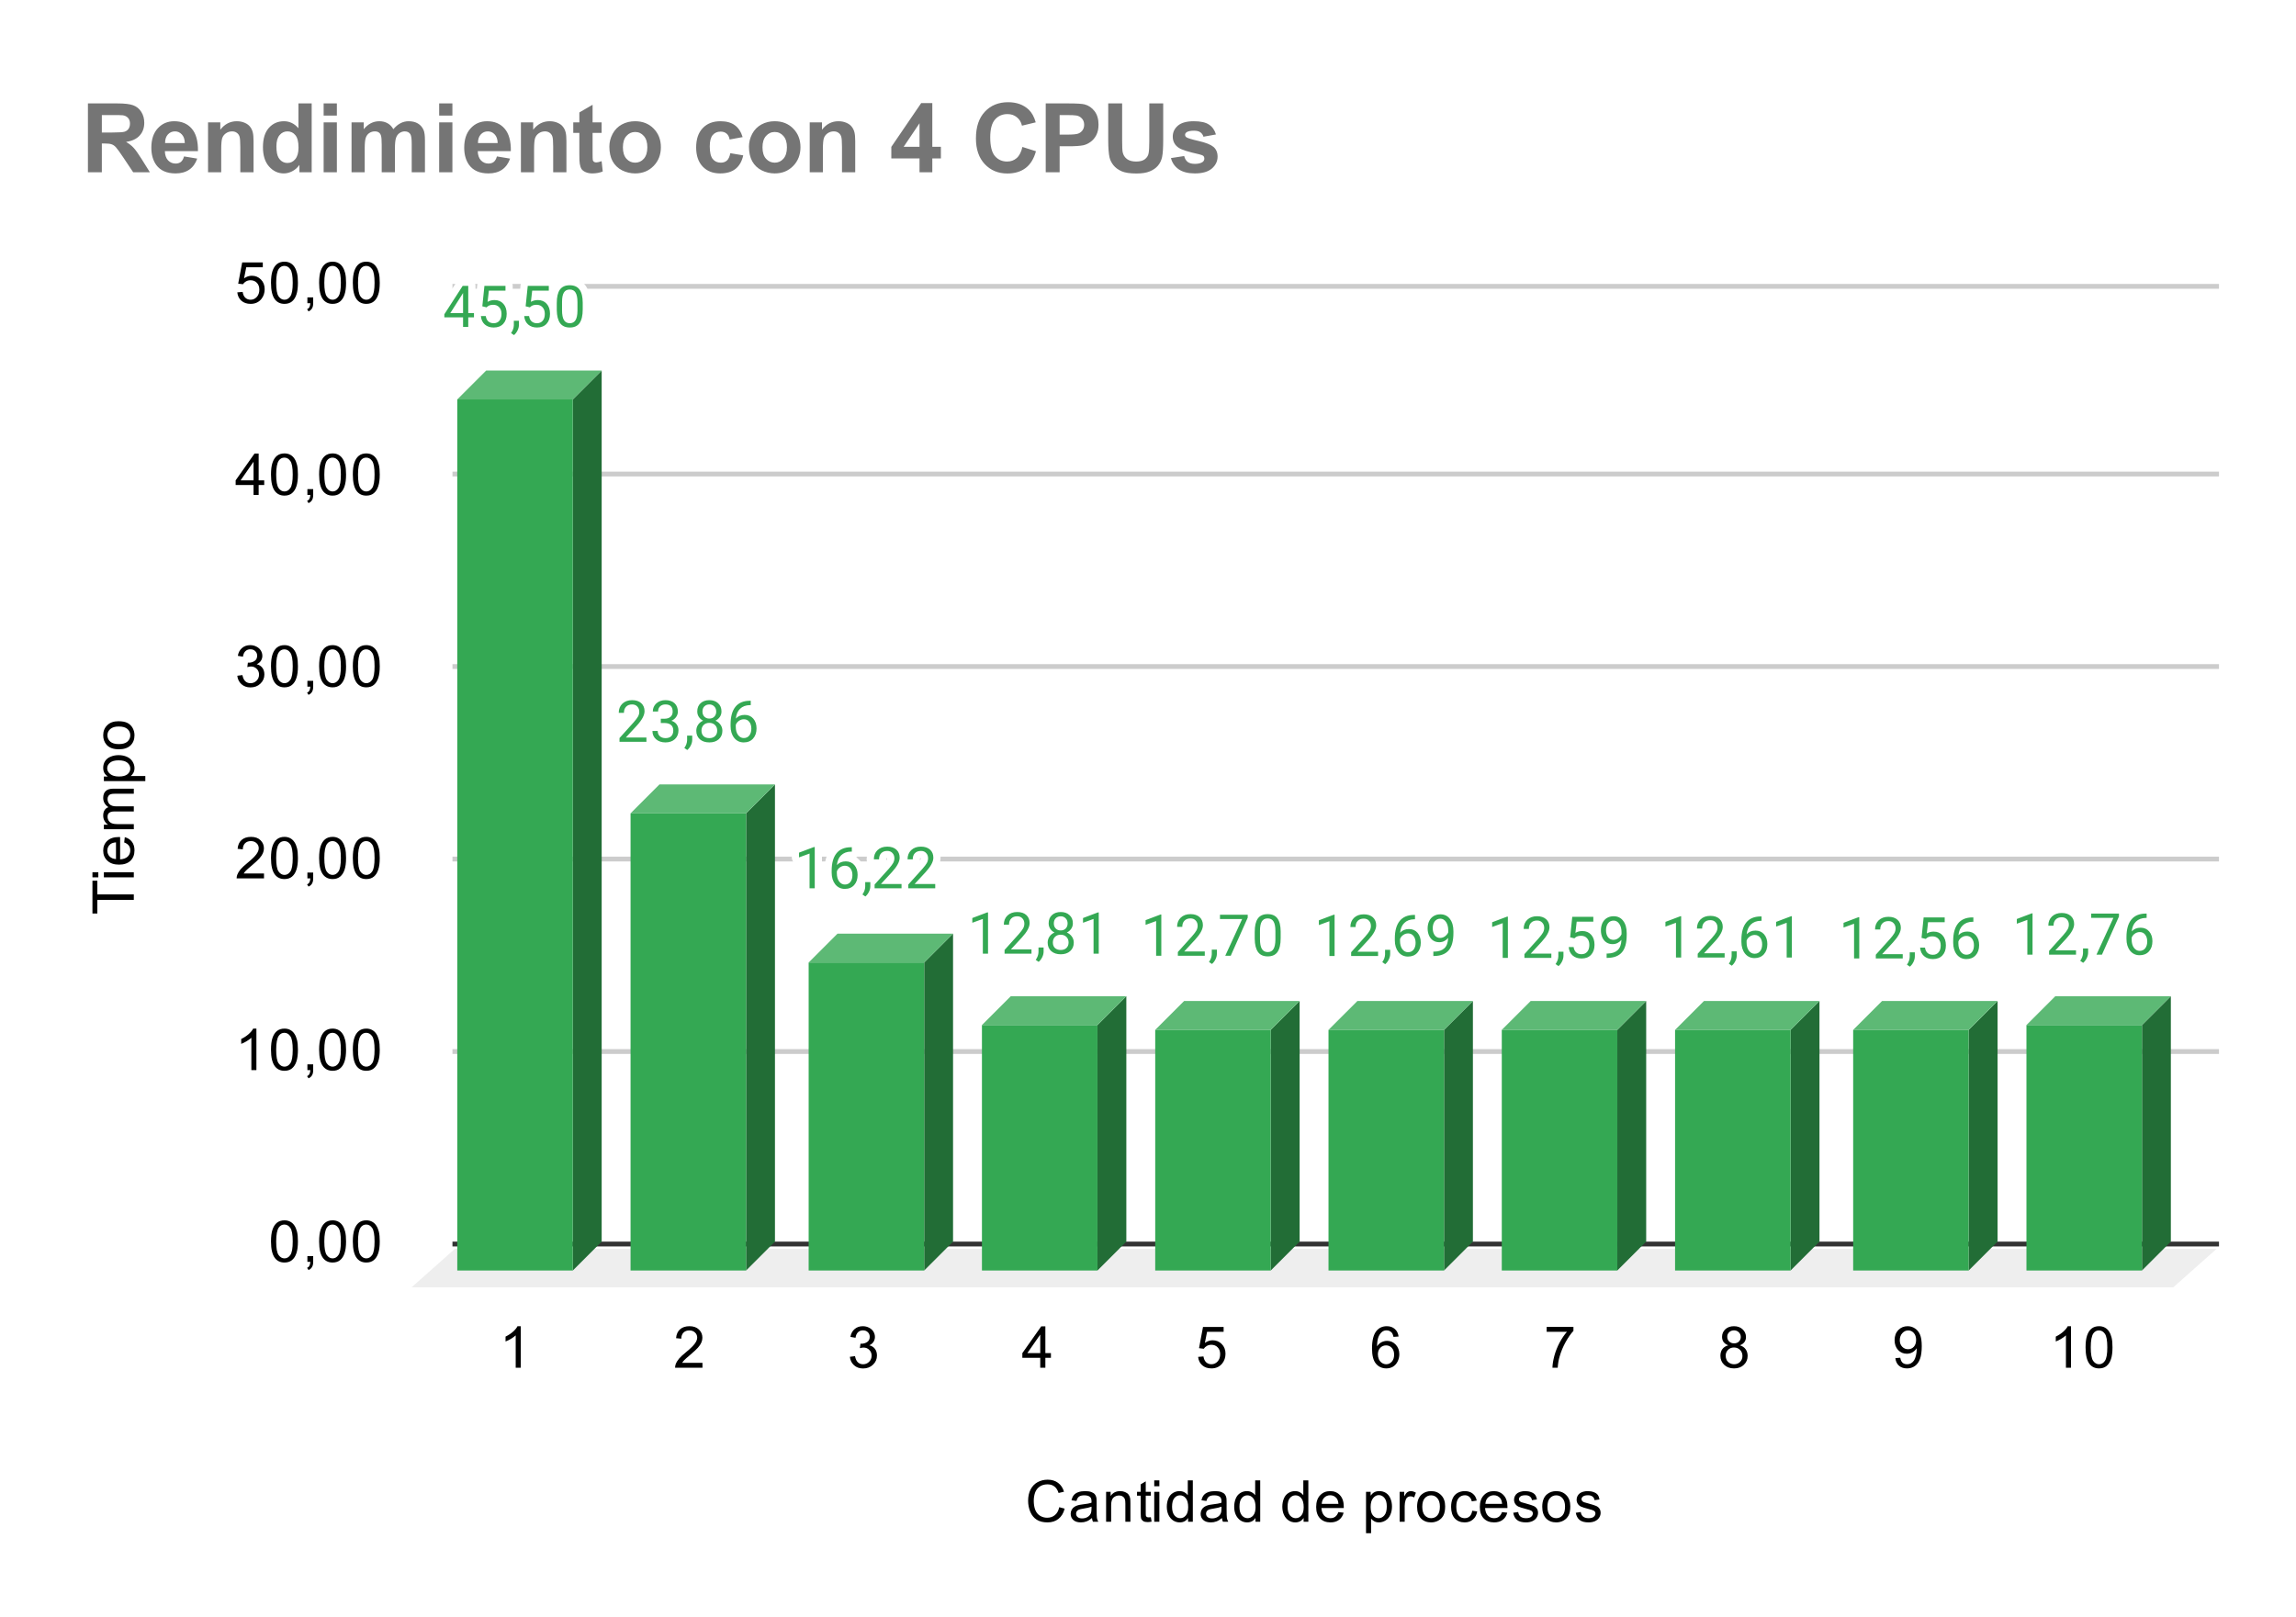 <svg version="1.1" viewBox="0.0 0.0 477.0 336.0" fill="none" stroke="none" stroke-linecap="square" stroke-miterlimit="10" width="477" height="336" xmlns:xlink="http://www.w3.org/1999/xlink" xmlns="http://www.w3.org/2000/svg"><path fill="#ffffff" d="M0 0L477.0 0L477.0 336.0L0 336.0L0 0Z" fill-rule="nonzero"/><path stroke="#333333" stroke-width="1.0" stroke-linecap="butt" d="M94.5 258.5L460.5 258.5" fill-rule="nonzero"/><path fill="#eeeeee" d="M85.5 267.5L94.5 259.5L460.5 259.5L451.5 267.5Z" fill-rule="nonzero"/><path stroke="#cccccc" stroke-width="1.0" stroke-linecap="butt" d="M94.5 218.5L460.5 218.5" fill-rule="nonzero"/><path stroke="#cccccc" stroke-width="1.0" stroke-linecap="butt" d="M94.5 178.5L460.5 178.5" fill-rule="nonzero"/><path stroke="#cccccc" stroke-width="1.0" stroke-linecap="butt" d="M94.5 138.5L460.5 138.5" fill-rule="nonzero"/><path stroke="#cccccc" stroke-width="1.0" stroke-linecap="butt" d="M94.5 98.5L460.5 98.5" fill-rule="nonzero"/><path stroke="#cccccc" stroke-width="1.0" stroke-linecap="butt" d="M94.5 59.5L460.5 59.5" fill-rule="nonzero"/><clipPath id="id_0"><path d="M85.8 59.0L460.2 59.0L460.2 267.2L85.8 267.2L85.8 59.0Z" clip-rule="nonzero"/></clipPath><path fill="#226d36" clip-path="url(#id_0)" d="M125.0 77.0L125.0 258.0L119.0 264.0L119.0 83.0Z" fill-rule="nonzero"/><path fill="#5db975" clip-path="url(#id_0)" d="M119.0 83.0L95.0 83.0L101.0 77.0L125.0 77.0Z" fill-rule="nonzero"/><path stroke="#000000" stroke-width="2.0" stroke-linecap="butt" stroke-opacity="0.0" clip-path="url(#id_0)" d="M119.0 264.0L95.0 264.0L95.0 83.0L119.0 83.0Z" fill-rule="nonzero"/><path fill="#34a853" clip-path="url(#id_0)" d="M119.0 264.0L95.0 264.0L95.0 83.0L119.0 83.0Z" fill-rule="nonzero"/><path fill="#226d36" clip-path="url(#id_0)" d="M161.0 163.0L161.0 258.0L155.0 264.0L155.0 169.0Z" fill-rule="nonzero"/><path fill="#5db975" clip-path="url(#id_0)" d="M155.0 169.0L131.0 169.0L137.0 163.0L161.0 163.0Z" fill-rule="nonzero"/><path stroke="#000000" stroke-width="2.0" stroke-linecap="butt" stroke-opacity="0.0" clip-path="url(#id_0)" d="M155.0 264.0L131.0 264.0L131.0 169.0L155.0 169.0Z" fill-rule="nonzero"/><path fill="#34a853" clip-path="url(#id_0)" d="M155.0 264.0L131.0 264.0L131.0 169.0L155.0 169.0Z" fill-rule="nonzero"/><path fill="#226d36" clip-path="url(#id_0)" d="M198.0 194.0L198.0 258.0L192.0 264.0L192.0 200.0Z" fill-rule="nonzero"/><path fill="#5db975" clip-path="url(#id_0)" d="M192.0 200.0L168.0 200.0L174.0 194.0L198.0 194.0Z" fill-rule="nonzero"/><path stroke="#000000" stroke-width="2.0" stroke-linecap="butt" stroke-opacity="0.0" clip-path="url(#id_0)" d="M192.0 264.0L168.0 264.0L168.0 200.0L192.0 200.0Z" fill-rule="nonzero"/><path fill="#34a853" clip-path="url(#id_0)" d="M192.0 264.0L168.0 264.0L168.0 200.0L192.0 200.0Z" fill-rule="nonzero"/><path fill="#226d36" clip-path="url(#id_0)" d="M234.0 207.0L234.0 258.0L228.0 264.0L228.0 213.0Z" fill-rule="nonzero"/><path fill="#5db975" clip-path="url(#id_0)" d="M228.0 213.0L204.0 213.0L210.0 207.0L234.0 207.0Z" fill-rule="nonzero"/><path stroke="#000000" stroke-width="2.0" stroke-linecap="butt" stroke-opacity="0.0" clip-path="url(#id_0)" d="M228.0 264.0L204.0 264.0L204.0 213.0L228.0 213.0Z" fill-rule="nonzero"/><path fill="#34a853" clip-path="url(#id_0)" d="M228.0 264.0L204.0 264.0L204.0 213.0L228.0 213.0Z" fill-rule="nonzero"/><path fill="#226d36" clip-path="url(#id_0)" d="M270.0 208.0L270.0 258.0L264.0 264.0L264.0 214.0Z" fill-rule="nonzero"/><path fill="#5db975" clip-path="url(#id_0)" d="M264.0 214.0L240.0 214.0L246.0 208.0L270.0 208.0Z" fill-rule="nonzero"/><path stroke="#000000" stroke-width="2.0" stroke-linecap="butt" stroke-opacity="0.0" clip-path="url(#id_0)" d="M264.0 264.0L240.0 264.0L240.0 214.0L264.0 214.0Z" fill-rule="nonzero"/><path fill="#34a853" clip-path="url(#id_0)" d="M264.0 264.0L240.0 264.0L240.0 214.0L264.0 214.0Z" fill-rule="nonzero"/><path fill="#226d36" clip-path="url(#id_0)" d="M306.0 208.0L306.0 258.0L300.0 264.0L300.0 214.0Z" fill-rule="nonzero"/><path fill="#5db975" clip-path="url(#id_0)" d="M300.0 214.0L276.0 214.0L282.0 208.0L306.0 208.0Z" fill-rule="nonzero"/><path stroke="#000000" stroke-width="2.0" stroke-linecap="butt" stroke-opacity="0.0" clip-path="url(#id_0)" d="M300.0 264.0L276.0 264.0L276.0 214.0L300.0 214.0Z" fill-rule="nonzero"/><path fill="#34a853" clip-path="url(#id_0)" d="M300.0 264.0L276.0 264.0L276.0 214.0L300.0 214.0Z" fill-rule="nonzero"/><path fill="#226d36" clip-path="url(#id_0)" d="M342.0 208.0L342.0 258.0L336.0 264.0L336.0 214.0Z" fill-rule="nonzero"/><path fill="#5db975" clip-path="url(#id_0)" d="M336.0 214.0L312.0 214.0L318.0 208.0L342.0 208.0Z" fill-rule="nonzero"/><path stroke="#000000" stroke-width="2.0" stroke-linecap="butt" stroke-opacity="0.0" clip-path="url(#id_0)" d="M336.0 264.0L312.0 264.0L312.0 214.0L336.0 214.0Z" fill-rule="nonzero"/><path fill="#34a853" clip-path="url(#id_0)" d="M336.0 264.0L312.0 264.0L312.0 214.0L336.0 214.0Z" fill-rule="nonzero"/><path fill="#226d36" clip-path="url(#id_0)" d="M378.0 208.0L378.0 258.0L372.0 264.0L372.0 214.0Z" fill-rule="nonzero"/><path fill="#5db975" clip-path="url(#id_0)" d="M372.0 214.0L348.0 214.0L354.0 208.0L378.0 208.0Z" fill-rule="nonzero"/><path stroke="#000000" stroke-width="2.0" stroke-linecap="butt" stroke-opacity="0.0" clip-path="url(#id_0)" d="M372.0 264.0L348.0 264.0L348.0 214.0L372.0 214.0Z" fill-rule="nonzero"/><path fill="#34a853" clip-path="url(#id_0)" d="M372.0 264.0L348.0 264.0L348.0 214.0L372.0 214.0Z" fill-rule="nonzero"/><path fill="#226d36" clip-path="url(#id_0)" d="M415.0 208.0L415.0 258.0L409.0 264.0L409.0 214.0Z" fill-rule="nonzero"/><path fill="#5db975" clip-path="url(#id_0)" d="M409.0 214.0L385.0 214.0L391.0 208.0L415.0 208.0Z" fill-rule="nonzero"/><path stroke="#000000" stroke-width="2.0" stroke-linecap="butt" stroke-opacity="0.0" clip-path="url(#id_0)" d="M409.0 264.0L385.0 264.0L385.0 214.0L409.0 214.0Z" fill-rule="nonzero"/><path fill="#34a853" clip-path="url(#id_0)" d="M409.0 264.0L385.0 264.0L385.0 214.0L409.0 214.0Z" fill-rule="nonzero"/><path fill="#226d36" clip-path="url(#id_0)" d="M451.0 207.0L451.0 258.0L445.0 264.0L445.0 213.0Z" fill-rule="nonzero"/><path fill="#5db975" clip-path="url(#id_0)" d="M445.0 213.0L421.0 213.0L427.0 207.0L451.0 207.0Z" fill-rule="nonzero"/><path stroke="#000000" stroke-width="2.0" stroke-linecap="butt" stroke-opacity="0.0" clip-path="url(#id_0)" d="M445.0 264.0L421.0 264.0L421.0 213.0L445.0 213.0Z" fill-rule="nonzero"/><path fill="#34a853" clip-path="url(#id_0)" d="M445.0 264.0L421.0 264.0L421.0 213.0L445.0 213.0Z" fill-rule="nonzero"/><path stroke="#ffffff" stroke-width="3.0" stroke-linejoin="round" stroke-linecap="round" d="M97.281 65.069L98.469 65.069L98.469 65.944L97.281 65.944L97.281 67.928L96.203 67.928L96.203 65.944L92.312 65.944L92.312 65.303L96.125 59.397L97.281 59.397L97.281 65.069ZM93.547 65.069L96.203 65.069L96.203 60.881L96.062 61.115L93.547 65.069ZM100.203 63.647L100.641 59.397L105.016 59.397L105.016 60.397L101.562 60.397L101.297 62.725Q101.938 62.35 102.734 62.35Q103.891 62.35 104.578 63.131Q105.266 63.897 105.266 65.209Q105.266 66.522 104.547 67.287Q103.844 68.053 102.562 68.053Q101.438 68.053 100.719 67.428Q100.0 66.787 99.906 65.678L100.922 65.678Q101.031 66.412 101.453 66.787Q101.875 67.162 102.562 67.162Q103.312 67.162 103.75 66.647Q104.188 66.131 104.188 65.225Q104.188 64.365 103.719 63.85Q103.25 63.334 102.469 63.334Q101.766 63.334 101.359 63.631L101.078 63.865L100.203 63.647ZM106.781 69.631L106.172 69.209Q106.719 68.444 106.75 67.615L106.75 66.647L107.812 66.647L107.812 67.49Q107.812 68.084 107.516 68.678Q107.219 69.272 106.781 69.631ZM109.203 63.647L109.641 59.397L114.016 59.397L114.016 60.397L110.562 60.397L110.297 62.725Q110.938 62.35 111.734 62.35Q112.891 62.35 113.578 63.131Q114.266 63.897 114.266 65.209Q114.266 66.522 113.547 67.287Q112.844 68.053 111.562 68.053Q110.438 68.053 109.719 67.428Q109.0 66.787 108.906 65.678L109.922 65.678Q110.031 66.412 110.453 66.787Q110.875 67.162 111.562 67.162Q112.312 67.162 112.75 66.647Q113.188 66.131 113.188 65.225Q113.188 64.365 112.719 63.85Q112.25 63.334 111.469 63.334Q110.766 63.334 110.359 63.631L110.078 63.865L109.203 63.647ZM121.062 64.287Q121.062 66.194 120.406 67.131Q119.766 68.053 118.375 68.053Q117.016 68.053 116.359 67.147Q115.703 66.24 115.672 64.428L115.672 62.99Q115.672 61.1 116.312 60.194Q116.969 59.272 118.359 59.272Q119.734 59.272 120.391 60.162Q121.047 61.037 121.062 62.881L121.062 64.287ZM119.969 62.803Q119.969 61.428 119.578 60.803Q119.203 60.162 118.359 60.162Q117.531 60.162 117.141 60.803Q116.766 61.428 116.766 62.725L116.766 64.459Q116.766 65.834 117.156 66.506Q117.562 67.162 118.375 67.162Q119.172 67.162 119.562 66.537Q119.953 65.912 119.969 64.584L119.969 62.803Z" fill-rule="nonzero"/><path fill="#34a853" d="M97.281 65.069L98.469 65.069L98.469 65.944L97.281 65.944L97.281 67.928L96.203 67.928L96.203 65.944L92.312 65.944L92.312 65.303L96.125 59.397L97.281 59.397L97.281 65.069ZM93.547 65.069L96.203 65.069L96.203 60.881L96.062 61.115L93.547 65.069ZM100.203 63.647L100.641 59.397L105.016 59.397L105.016 60.397L101.562 60.397L101.297 62.725Q101.938 62.35 102.734 62.35Q103.891 62.35 104.578 63.131Q105.266 63.897 105.266 65.209Q105.266 66.522 104.547 67.287Q103.844 68.053 102.562 68.053Q101.438 68.053 100.719 67.428Q100.0 66.787 99.906 65.678L100.922 65.678Q101.031 66.412 101.453 66.787Q101.875 67.162 102.562 67.162Q103.312 67.162 103.75 66.647Q104.188 66.131 104.188 65.225Q104.188 64.365 103.719 63.85Q103.25 63.334 102.469 63.334Q101.766 63.334 101.359 63.631L101.078 63.865L100.203 63.647ZM106.781 69.631L106.172 69.209Q106.719 68.444 106.75 67.615L106.75 66.647L107.812 66.647L107.812 67.49Q107.812 68.084 107.516 68.678Q107.219 69.272 106.781 69.631ZM109.203 63.647L109.641 59.397L114.016 59.397L114.016 60.397L110.562 60.397L110.297 62.725Q110.938 62.35 111.734 62.35Q112.891 62.35 113.578 63.131Q114.266 63.897 114.266 65.209Q114.266 66.522 113.547 67.287Q112.844 68.053 111.562 68.053Q110.438 68.053 109.719 67.428Q109.0 66.787 108.906 65.678L109.922 65.678Q110.031 66.412 110.453 66.787Q110.875 67.162 111.562 67.162Q112.312 67.162 112.75 66.647Q113.188 66.131 113.188 65.225Q113.188 64.365 112.719 63.85Q112.25 63.334 111.469 63.334Q110.766 63.334 110.359 63.631L110.078 63.865L109.203 63.647ZM121.062 64.287Q121.062 66.194 120.406 67.131Q119.766 68.053 118.375 68.053Q117.016 68.053 116.359 67.147Q115.703 66.24 115.672 64.428L115.672 62.99Q115.672 61.1 116.312 60.194Q116.969 59.272 118.359 59.272Q119.734 59.272 120.391 60.162Q121.047 61.037 121.062 62.881L121.062 64.287ZM119.969 62.803Q119.969 61.428 119.578 60.803Q119.203 60.162 118.359 60.162Q117.531 60.162 117.141 60.803Q116.766 61.428 116.766 62.725L116.766 64.459Q116.766 65.834 117.156 66.506Q117.562 67.162 118.375 67.162Q119.172 67.162 119.562 66.537Q119.953 65.912 119.969 64.584L119.969 62.803Z" fill-rule="nonzero"/><path stroke="#ffffff" stroke-width="3.0" stroke-linejoin="round" stroke-linecap="round" d="M134.297 154.142L128.703 154.142L128.703 153.361L131.656 150.079Q132.312 149.329 132.562 148.876Q132.812 148.407 132.812 147.907Q132.812 147.236 132.406 146.814Q132.016 146.376 131.328 146.376Q130.531 146.376 130.078 146.845Q129.625 147.298 129.625 148.126L128.547 148.126Q128.547 146.939 129.297 146.22Q130.062 145.486 131.328 145.486Q132.531 145.486 133.219 146.111Q133.906 146.736 133.906 147.782Q133.906 149.032 132.297 150.782L130.016 153.251L134.297 153.251L134.297 154.142ZM137.281 149.345L138.094 149.345Q138.875 149.329 139.312 148.939Q139.75 148.548 139.75 147.876Q139.75 146.376 138.25 146.376Q137.547 146.376 137.125 146.782Q136.719 147.189 136.719 147.845L135.625 147.845Q135.625 146.829 136.359 146.157Q137.109 145.486 138.25 145.486Q139.453 145.486 140.141 146.126Q140.828 146.767 140.828 147.907Q140.828 148.47 140.469 148.986Q140.109 149.501 139.484 149.767Q140.188 149.986 140.562 150.501Q140.953 151.017 140.953 151.767Q140.953 152.907 140.203 153.595Q139.453 154.267 138.25 154.267Q137.062 154.267 136.297 153.611Q135.547 152.954 135.547 151.892L136.641 151.892Q136.641 152.564 137.078 152.97Q137.516 153.376 138.266 153.376Q139.047 153.376 139.453 152.97Q139.875 152.548 139.875 151.782Q139.875 151.048 139.422 150.657Q138.969 150.251 138.094 150.236L137.281 150.236L137.281 149.345ZM142.781 155.845L142.172 155.423Q142.719 154.657 142.75 153.829L142.75 152.861L143.812 152.861L143.812 153.704Q143.812 154.298 143.516 154.892Q143.219 155.486 142.781 155.845ZM149.891 147.829Q149.891 148.47 149.547 148.97Q149.203 149.47 148.641 149.751Q149.297 150.032 149.688 150.595Q150.078 151.142 150.078 151.845Q150.078 152.939 149.328 153.611Q148.594 154.267 147.375 154.267Q146.141 154.267 145.391 153.611Q144.656 152.939 144.656 151.845Q144.656 151.142 145.031 150.595Q145.406 150.032 146.078 149.751Q145.516 149.47 145.188 148.97Q144.859 148.47 144.859 147.829Q144.859 146.751 145.547 146.126Q146.234 145.486 147.375 145.486Q148.5 145.486 149.188 146.126Q149.891 146.751 149.891 147.829ZM149.0 151.814Q149.0 151.095 148.547 150.657Q148.094 150.204 147.359 150.204Q146.625 150.204 146.172 150.657Q145.734 151.095 145.734 151.829Q145.734 152.548 146.172 152.97Q146.609 153.376 147.375 153.376Q148.125 153.376 148.562 152.954Q149.0 152.532 149.0 151.814ZM147.375 146.376Q146.734 146.376 146.328 146.782Q145.938 147.173 145.938 147.861Q145.938 148.501 146.328 148.907Q146.719 149.314 147.359 149.314Q148.016 149.314 148.406 148.907Q148.797 148.501 148.797 147.861Q148.797 147.204 148.391 146.798Q147.984 146.376 147.375 146.376ZM155.969 145.611L155.969 146.517L155.766 146.517Q154.5 146.548 153.75 147.282Q153.0 148.001 152.875 149.314Q153.562 148.548 154.719 148.548Q155.828 148.548 156.5 149.329Q157.172 150.111 157.172 151.361Q157.172 152.673 156.453 153.47Q155.734 154.267 154.516 154.267Q153.297 154.267 152.531 153.329Q151.781 152.376 151.781 150.892L151.781 150.486Q151.781 148.126 152.781 146.876Q153.781 145.626 155.766 145.611L155.969 145.611ZM154.547 149.454Q153.984 149.454 153.516 149.782Q153.047 150.111 152.859 150.626L152.859 151.017Q152.859 152.079 153.328 152.72Q153.812 153.361 154.516 153.361Q155.25 153.361 155.672 152.829Q156.094 152.282 156.094 151.407Q156.094 150.532 155.672 150.001Q155.25 149.454 154.547 149.454Z" fill-rule="nonzero"/><path fill="#34a853" d="M134.297 154.142L128.703 154.142L128.703 153.361L131.656 150.079Q132.312 149.329 132.562 148.876Q132.812 148.407 132.812 147.907Q132.812 147.236 132.406 146.814Q132.016 146.376 131.328 146.376Q130.531 146.376 130.078 146.845Q129.625 147.298 129.625 148.126L128.547 148.126Q128.547 146.939 129.297 146.22Q130.062 145.486 131.328 145.486Q132.531 145.486 133.219 146.111Q133.906 146.736 133.906 147.782Q133.906 149.032 132.297 150.782L130.016 153.251L134.297 153.251L134.297 154.142ZM137.281 149.345L138.094 149.345Q138.875 149.329 139.312 148.939Q139.75 148.548 139.75 147.876Q139.75 146.376 138.25 146.376Q137.547 146.376 137.125 146.782Q136.719 147.189 136.719 147.845L135.625 147.845Q135.625 146.829 136.359 146.157Q137.109 145.486 138.25 145.486Q139.453 145.486 140.141 146.126Q140.828 146.767 140.828 147.907Q140.828 148.47 140.469 148.986Q140.109 149.501 139.484 149.767Q140.188 149.986 140.562 150.501Q140.953 151.017 140.953 151.767Q140.953 152.907 140.203 153.595Q139.453 154.267 138.25 154.267Q137.062 154.267 136.297 153.611Q135.547 152.954 135.547 151.892L136.641 151.892Q136.641 152.564 137.078 152.97Q137.516 153.376 138.266 153.376Q139.047 153.376 139.453 152.97Q139.875 152.548 139.875 151.782Q139.875 151.048 139.422 150.657Q138.969 150.251 138.094 150.236L137.281 150.236L137.281 149.345ZM142.781 155.845L142.172 155.423Q142.719 154.657 142.75 153.829L142.75 152.861L143.812 152.861L143.812 153.704Q143.812 154.298 143.516 154.892Q143.219 155.486 142.781 155.845ZM149.891 147.829Q149.891 148.47 149.547 148.97Q149.203 149.47 148.641 149.751Q149.297 150.032 149.688 150.595Q150.078 151.142 150.078 151.845Q150.078 152.939 149.328 153.611Q148.594 154.267 147.375 154.267Q146.141 154.267 145.391 153.611Q144.656 152.939 144.656 151.845Q144.656 151.142 145.031 150.595Q145.406 150.032 146.078 149.751Q145.516 149.47 145.188 148.97Q144.859 148.47 144.859 147.829Q144.859 146.751 145.547 146.126Q146.234 145.486 147.375 145.486Q148.5 145.486 149.188 146.126Q149.891 146.751 149.891 147.829ZM149.0 151.814Q149.0 151.095 148.547 150.657Q148.094 150.204 147.359 150.204Q146.625 150.204 146.172 150.657Q145.734 151.095 145.734 151.829Q145.734 152.548 146.172 152.97Q146.609 153.376 147.375 153.376Q148.125 153.376 148.562 152.954Q149.0 152.532 149.0 151.814ZM147.375 146.376Q146.734 146.376 146.328 146.782Q145.938 147.173 145.938 147.861Q145.938 148.501 146.328 148.907Q146.719 149.314 147.359 149.314Q148.016 149.314 148.406 148.907Q148.797 148.501 148.797 147.861Q148.797 147.204 148.391 146.798Q147.984 146.376 147.375 146.376ZM155.969 145.611L155.969 146.517L155.766 146.517Q154.5 146.548 153.75 147.282Q153.0 148.001 152.875 149.314Q153.562 148.548 154.719 148.548Q155.828 148.548 156.5 149.329Q157.172 150.111 157.172 151.361Q157.172 152.673 156.453 153.47Q155.734 154.267 154.516 154.267Q153.297 154.267 152.531 153.329Q151.781 152.376 151.781 150.892L151.781 150.486Q151.781 148.126 152.781 146.876Q153.781 145.626 155.766 145.611L155.969 145.611ZM154.547 149.454Q153.984 149.454 153.516 149.782Q153.047 150.111 152.859 150.626L152.859 151.017Q152.859 152.079 153.328 152.72Q153.812 153.361 154.516 153.361Q155.25 153.361 155.672 152.829Q156.094 152.282 156.094 151.407Q156.094 150.532 155.672 150.001Q155.25 149.454 154.547 149.454Z" fill-rule="nonzero"/><path stroke="#ffffff" stroke-width="3.0" stroke-linejoin="round" stroke-linecap="round" d="M169.266 184.58L168.188 184.58L168.188 177.361L166.0 178.158L166.0 177.173L169.109 176.001L169.266 176.001L169.266 184.58ZM176.969 176.048L176.969 176.955L176.766 176.955Q175.5 176.986 174.75 177.72Q174.0 178.439 173.875 179.751Q174.562 178.986 175.719 178.986Q176.828 178.986 177.5 179.767Q178.172 180.548 178.172 181.798Q178.172 183.111 177.453 183.908Q176.734 184.705 175.516 184.705Q174.297 184.705 173.531 183.767Q172.781 182.814 172.781 181.33L172.781 180.923Q172.781 178.564 173.781 177.314Q174.781 176.064 176.766 176.048L176.969 176.048ZM175.547 179.892Q174.984 179.892 174.516 180.22Q174.047 180.548 173.859 181.064L173.859 181.455Q173.859 182.517 174.328 183.158Q174.812 183.798 175.516 183.798Q176.25 183.798 176.672 183.267Q177.094 182.72 177.094 181.845Q177.094 180.97 176.672 180.439Q176.25 179.892 175.547 179.892ZM179.781 186.283L179.172 185.861Q179.719 185.095 179.75 184.267L179.75 183.298L180.812 183.298L180.812 184.142Q180.812 184.736 180.516 185.33Q180.219 185.923 179.781 186.283ZM187.297 184.58L181.703 184.58L181.703 183.798L184.656 180.517Q185.312 179.767 185.562 179.314Q185.812 178.845 185.812 178.345Q185.812 177.673 185.406 177.251Q185.016 176.814 184.328 176.814Q183.531 176.814 183.078 177.283Q182.625 177.736 182.625 178.564L181.547 178.564Q181.547 177.376 182.297 176.658Q183.062 175.923 184.328 175.923Q185.531 175.923 186.219 176.548Q186.906 177.173 186.906 178.22Q186.906 179.47 185.297 181.22L183.016 183.689L187.297 183.689L187.297 184.58ZM194.297 184.58L188.703 184.58L188.703 183.798L191.656 180.517Q192.312 179.767 192.562 179.314Q192.812 178.845 192.812 178.345Q192.812 177.673 192.406 177.251Q192.016 176.814 191.328 176.814Q190.531 176.814 190.078 177.283Q189.625 177.736 189.625 178.564L188.547 178.564Q188.547 177.376 189.297 176.658Q190.062 175.923 191.328 175.923Q192.531 175.923 193.219 176.548Q193.906 177.173 193.906 178.22Q193.906 179.47 192.297 181.22L190.016 183.689L194.297 183.689L194.297 184.58Z" fill-rule="nonzero"/><path fill="#34a853" d="M169.266 184.58L168.188 184.58L168.188 177.361L166.0 178.158L166.0 177.173L169.109 176.001L169.266 176.001L169.266 184.58ZM176.969 176.048L176.969 176.955L176.766 176.955Q175.5 176.986 174.75 177.72Q174.0 178.439 173.875 179.751Q174.562 178.986 175.719 178.986Q176.828 178.986 177.5 179.767Q178.172 180.548 178.172 181.798Q178.172 183.111 177.453 183.908Q176.734 184.705 175.516 184.705Q174.297 184.705 173.531 183.767Q172.781 182.814 172.781 181.33L172.781 180.923Q172.781 178.564 173.781 177.314Q174.781 176.064 176.766 176.048L176.969 176.048ZM175.547 179.892Q174.984 179.892 174.516 180.22Q174.047 180.548 173.859 181.064L173.859 181.455Q173.859 182.517 174.328 183.158Q174.812 183.798 175.516 183.798Q176.25 183.798 176.672 183.267Q177.094 182.72 177.094 181.845Q177.094 180.97 176.672 180.439Q176.25 179.892 175.547 179.892ZM179.781 186.283L179.172 185.861Q179.719 185.095 179.75 184.267L179.75 183.298L180.812 183.298L180.812 184.142Q180.812 184.736 180.516 185.33Q180.219 185.923 179.781 186.283ZM187.297 184.58L181.703 184.58L181.703 183.798L184.656 180.517Q185.312 179.767 185.562 179.314Q185.812 178.845 185.812 178.345Q185.812 177.673 185.406 177.251Q185.016 176.814 184.328 176.814Q183.531 176.814 183.078 177.283Q182.625 177.736 182.625 178.564L181.547 178.564Q181.547 177.376 182.297 176.658Q183.062 175.923 184.328 175.923Q185.531 175.923 186.219 176.548Q186.906 177.173 186.906 178.22Q186.906 179.47 185.297 181.22L183.016 183.689L187.297 183.689L187.297 184.58ZM194.297 184.58L188.703 184.58L188.703 183.798L191.656 180.517Q192.312 179.767 192.562 179.314Q192.812 178.845 192.812 178.345Q192.812 177.673 192.406 177.251Q192.016 176.814 191.328 176.814Q190.531 176.814 190.078 177.283Q189.625 177.736 189.625 178.564L188.547 178.564Q188.547 177.376 189.297 176.658Q190.062 175.923 191.328 175.923Q192.531 175.923 193.219 176.548Q193.906 177.173 193.906 178.22Q193.906 179.47 192.297 181.22L190.016 183.689L194.297 183.689L194.297 184.58Z" fill-rule="nonzero"/><path stroke="#ffffff" stroke-width="3.0" stroke-linejoin="round" stroke-linecap="round" d="M205.266 198.165L204.188 198.165L204.188 190.946L202.0 191.743L202.0 190.759L205.109 189.587L205.266 189.587L205.266 198.165ZM214.297 198.165L208.703 198.165L208.703 197.384L211.656 194.102Q212.312 193.352 212.562 192.899Q212.812 192.431 212.812 191.931Q212.812 191.259 212.406 190.837Q212.016 190.399 211.328 190.399Q210.531 190.399 210.078 190.868Q209.625 191.321 209.625 192.149L208.547 192.149Q208.547 190.962 209.297 190.243Q210.062 189.509 211.328 189.509Q212.531 189.509 213.219 190.134Q213.906 190.759 213.906 191.806Q213.906 193.056 212.297 194.806L210.016 197.274L214.297 197.274L214.297 198.165ZM215.781 199.868L215.172 199.446Q215.719 198.681 215.75 197.852L215.75 196.884L216.812 196.884L216.812 197.727Q216.812 198.321 216.516 198.915Q216.219 199.509 215.781 199.868ZM222.891 191.852Q222.891 192.493 222.547 192.993Q222.203 193.493 221.641 193.774Q222.297 194.056 222.688 194.618Q223.078 195.165 223.078 195.868Q223.078 196.962 222.328 197.634Q221.594 198.29 220.375 198.29Q219.141 198.29 218.391 197.634Q217.656 196.962 217.656 195.868Q217.656 195.165 218.031 194.618Q218.406 194.056 219.078 193.774Q218.516 193.493 218.188 192.993Q217.859 192.493 217.859 191.852Q217.859 190.774 218.547 190.149Q219.234 189.509 220.375 189.509Q221.5 189.509 222.188 190.149Q222.891 190.774 222.891 191.852ZM222.0 195.837Q222.0 195.118 221.547 194.681Q221.094 194.227 220.359 194.227Q219.625 194.227 219.172 194.681Q218.734 195.118 218.734 195.852Q218.734 196.571 219.172 196.993Q219.609 197.399 220.375 197.399Q221.125 197.399 221.562 196.977Q222.0 196.556 222.0 195.837ZM220.375 190.399Q219.734 190.399 219.328 190.806Q218.938 191.196 218.938 191.884Q218.938 192.524 219.328 192.931Q219.719 193.337 220.359 193.337Q221.016 193.337 221.406 192.931Q221.797 192.524 221.797 191.884Q221.797 191.227 221.391 190.821Q220.984 190.399 220.375 190.399ZM228.266 198.165L227.188 198.165L227.188 190.946L225.0 191.743L225.0 190.759L228.109 189.587L228.266 189.587L228.266 198.165Z" fill-rule="nonzero"/><path fill="#34a853" d="M205.266 198.165L204.188 198.165L204.188 190.946L202.0 191.743L202.0 190.759L205.109 189.587L205.266 189.587L205.266 198.165ZM214.297 198.165L208.703 198.165L208.703 197.384L211.656 194.102Q212.312 193.352 212.562 192.899Q212.812 192.431 212.812 191.931Q212.812 191.259 212.406 190.837Q212.016 190.399 211.328 190.399Q210.531 190.399 210.078 190.868Q209.625 191.321 209.625 192.149L208.547 192.149Q208.547 190.962 209.297 190.243Q210.062 189.509 211.328 189.509Q212.531 189.509 213.219 190.134Q213.906 190.759 213.906 191.806Q213.906 193.056 212.297 194.806L210.016 197.274L214.297 197.274L214.297 198.165ZM215.781 199.868L215.172 199.446Q215.719 198.681 215.75 197.852L215.75 196.884L216.812 196.884L216.812 197.727Q216.812 198.321 216.516 198.915Q216.219 199.509 215.781 199.868ZM222.891 191.852Q222.891 192.493 222.547 192.993Q222.203 193.493 221.641 193.774Q222.297 194.056 222.688 194.618Q223.078 195.165 223.078 195.868Q223.078 196.962 222.328 197.634Q221.594 198.29 220.375 198.29Q219.141 198.29 218.391 197.634Q217.656 196.962 217.656 195.868Q217.656 195.165 218.031 194.618Q218.406 194.056 219.078 193.774Q218.516 193.493 218.188 192.993Q217.859 192.493 217.859 191.852Q217.859 190.774 218.547 190.149Q219.234 189.509 220.375 189.509Q221.5 189.509 222.188 190.149Q222.891 190.774 222.891 191.852ZM222.0 195.837Q222.0 195.118 221.547 194.681Q221.094 194.227 220.359 194.227Q219.625 194.227 219.172 194.681Q218.734 195.118 218.734 195.852Q218.734 196.571 219.172 196.993Q219.609 197.399 220.375 197.399Q221.125 197.399 221.562 196.977Q222.0 196.556 222.0 195.837ZM220.375 190.399Q219.734 190.399 219.328 190.806Q218.938 191.196 218.938 191.884Q218.938 192.524 219.328 192.931Q219.719 193.337 220.359 193.337Q221.016 193.337 221.406 192.931Q221.797 192.524 221.797 191.884Q221.797 191.227 221.391 190.821Q220.984 190.399 220.375 190.399ZM228.266 198.165L227.188 198.165L227.188 190.946L225.0 191.743L225.0 190.759L228.109 189.587L228.266 189.587L228.266 198.165Z" fill-rule="nonzero"/><path stroke="#ffffff" stroke-width="3.0" stroke-linejoin="round" stroke-linecap="round" d="M241.266 198.603L240.188 198.603L240.188 191.384L238.0 192.181L238.0 191.197L241.109 190.025L241.266 190.025L241.266 198.603ZM250.297 198.603L244.703 198.603L244.703 197.822L247.656 194.541Q248.312 193.791 248.562 193.338Q248.812 192.869 248.812 192.369Q248.812 191.697 248.406 191.275Q248.016 190.838 247.328 190.838Q246.531 190.838 246.078 191.306Q245.625 191.759 245.625 192.588L244.547 192.588Q244.547 191.4 245.297 190.681Q246.062 189.947 247.328 189.947Q248.531 189.947 249.219 190.572Q249.906 191.197 249.906 192.244Q249.906 193.494 248.297 195.244L246.016 197.713L250.297 197.713L250.297 198.603ZM251.781 200.306L251.172 199.884Q251.719 199.119 251.75 198.291L251.75 197.322L252.812 197.322L252.812 198.166Q252.812 198.759 252.516 199.353Q252.219 199.947 251.781 200.306ZM259.219 190.681L255.688 198.603L254.547 198.603L258.062 190.963L253.453 190.963L253.453 190.072L259.219 190.072L259.219 190.681ZM266.062 194.963Q266.062 196.869 265.406 197.806Q264.766 198.728 263.375 198.728Q262.016 198.728 261.359 197.822Q260.703 196.916 260.672 195.103L260.672 193.666Q260.672 191.775 261.312 190.869Q261.969 189.947 263.359 189.947Q264.734 189.947 265.391 190.838Q266.047 191.713 266.062 193.556L266.062 194.963ZM264.969 193.478Q264.969 192.103 264.578 191.478Q264.203 190.838 263.359 190.838Q262.531 190.838 262.141 191.478Q261.766 192.103 261.766 193.4L261.766 195.134Q261.766 196.509 262.156 197.181Q262.562 197.838 263.375 197.838Q264.172 197.838 264.562 197.213Q264.953 196.588 264.969 195.259L264.969 193.478Z" fill-rule="nonzero"/><path fill="#34a853" d="M241.266 198.603L240.188 198.603L240.188 191.384L238.0 192.181L238.0 191.197L241.109 190.025L241.266 190.025L241.266 198.603ZM250.297 198.603L244.703 198.603L244.703 197.822L247.656 194.541Q248.312 193.791 248.562 193.338Q248.812 192.869 248.812 192.369Q248.812 191.697 248.406 191.275Q248.016 190.838 247.328 190.838Q246.531 190.838 246.078 191.306Q245.625 191.759 245.625 192.588L244.547 192.588Q244.547 191.4 245.297 190.681Q246.062 189.947 247.328 189.947Q248.531 189.947 249.219 190.572Q249.906 191.197 249.906 192.244Q249.906 193.494 248.297 195.244L246.016 197.713L250.297 197.713L250.297 198.603ZM251.781 200.306L251.172 199.884Q251.719 199.119 251.75 198.291L251.75 197.322L252.812 197.322L252.812 198.166Q252.812 198.759 252.516 199.353Q252.219 199.947 251.781 200.306ZM259.219 190.681L255.688 198.603L254.547 198.603L258.062 190.963L253.453 190.963L253.453 190.072L259.219 190.072L259.219 190.681ZM266.062 194.963Q266.062 196.869 265.406 197.806Q264.766 198.728 263.375 198.728Q262.016 198.728 261.359 197.822Q260.703 196.916 260.672 195.103L260.672 193.666Q260.672 191.775 261.312 190.869Q261.969 189.947 263.359 189.947Q264.734 189.947 265.391 190.838Q266.047 191.713 266.062 193.556L266.062 194.963ZM264.969 193.478Q264.969 192.103 264.578 191.478Q264.203 190.838 263.359 190.838Q262.531 190.838 262.141 191.478Q261.766 192.103 261.766 193.4L261.766 195.134Q261.766 196.509 262.156 197.181Q262.562 197.838 263.375 197.838Q264.172 197.838 264.562 197.213Q264.953 196.588 264.969 195.259L264.969 193.478Z" fill-rule="nonzero"/><path stroke="#ffffff" stroke-width="3.0" stroke-linejoin="round" stroke-linecap="round" d="M277.266 198.643L276.188 198.643L276.188 191.424L274.0 192.221L274.0 191.237L277.109 190.065L277.266 190.065L277.266 198.643ZM286.297 198.643L280.703 198.643L280.703 197.862L283.656 194.581Q284.312 193.831 284.562 193.377Q284.812 192.909 284.812 192.409Q284.812 191.737 284.406 191.315Q284.016 190.877 283.328 190.877Q282.531 190.877 282.078 191.346Q281.625 191.799 281.625 192.627L280.547 192.627Q280.547 191.44 281.297 190.721Q282.062 189.987 283.328 189.987Q284.531 189.987 285.219 190.612Q285.906 191.237 285.906 192.284Q285.906 193.534 284.297 195.284L282.016 197.752L286.297 197.752L286.297 198.643ZM287.781 200.346L287.172 199.924Q287.719 199.159 287.75 198.331L287.75 197.362L288.812 197.362L288.812 198.206Q288.812 198.799 288.516 199.393Q288.219 199.987 287.781 200.346ZM293.969 190.112L293.969 191.018L293.766 191.018Q292.5 191.049 291.75 191.784Q291.0 192.502 290.875 193.815Q291.562 193.049 292.719 193.049Q293.828 193.049 294.5 193.831Q295.172 194.612 295.172 195.862Q295.172 197.174 294.453 197.971Q293.734 198.768 292.516 198.768Q291.297 198.768 290.531 197.831Q289.781 196.877 289.781 195.393L289.781 194.987Q289.781 192.627 290.781 191.377Q291.781 190.127 293.766 190.112L293.969 190.112ZM292.547 193.956Q291.984 193.956 291.516 194.284Q291.047 194.612 290.859 195.127L290.859 195.518Q290.859 196.581 291.328 197.221Q291.812 197.862 292.516 197.862Q293.25 197.862 293.672 197.331Q294.094 196.784 294.094 195.909Q294.094 195.034 293.672 194.502Q293.25 193.956 292.547 193.956ZM300.859 194.893Q300.531 195.299 300.047 195.549Q299.578 195.784 299.016 195.784Q298.281 195.784 297.734 195.424Q297.188 195.065 296.891 194.409Q296.594 193.737 296.594 192.94Q296.594 192.096 296.906 191.409Q297.234 190.721 297.828 190.362Q298.438 189.987 299.234 189.987Q300.5 189.987 301.219 190.94Q301.953 191.893 301.953 193.518L301.953 193.831Q301.953 196.331 300.969 197.471Q299.984 198.612 298.0 198.643L297.781 198.643L297.781 197.737L298.016 197.737Q299.359 197.706 300.078 197.034Q300.797 196.362 300.859 194.893ZM299.188 194.893Q299.734 194.893 300.188 194.565Q300.656 194.221 300.875 193.737L300.875 193.299Q300.875 192.237 300.406 191.565Q299.938 190.893 299.234 190.893Q298.516 190.893 298.078 191.44Q297.656 191.987 297.656 192.893Q297.656 193.768 298.062 194.331Q298.484 194.893 299.188 194.893Z" fill-rule="nonzero"/><path fill="#34a853" d="M277.266 198.643L276.188 198.643L276.188 191.424L274.0 192.221L274.0 191.237L277.109 190.065L277.266 190.065L277.266 198.643ZM286.297 198.643L280.703 198.643L280.703 197.862L283.656 194.581Q284.312 193.831 284.562 193.377Q284.812 192.909 284.812 192.409Q284.812 191.737 284.406 191.315Q284.016 190.877 283.328 190.877Q282.531 190.877 282.078 191.346Q281.625 191.799 281.625 192.627L280.547 192.627Q280.547 191.44 281.297 190.721Q282.062 189.987 283.328 189.987Q284.531 189.987 285.219 190.612Q285.906 191.237 285.906 192.284Q285.906 193.534 284.297 195.284L282.016 197.752L286.297 197.752L286.297 198.643ZM287.781 200.346L287.172 199.924Q287.719 199.159 287.75 198.331L287.75 197.362L288.812 197.362L288.812 198.206Q288.812 198.799 288.516 199.393Q288.219 199.987 287.781 200.346ZM293.969 190.112L293.969 191.018L293.766 191.018Q292.5 191.049 291.75 191.784Q291.0 192.502 290.875 193.815Q291.562 193.049 292.719 193.049Q293.828 193.049 294.5 193.831Q295.172 194.612 295.172 195.862Q295.172 197.174 294.453 197.971Q293.734 198.768 292.516 198.768Q291.297 198.768 290.531 197.831Q289.781 196.877 289.781 195.393L289.781 194.987Q289.781 192.627 290.781 191.377Q291.781 190.127 293.766 190.112L293.969 190.112ZM292.547 193.956Q291.984 193.956 291.516 194.284Q291.047 194.612 290.859 195.127L290.859 195.518Q290.859 196.581 291.328 197.221Q291.812 197.862 292.516 197.862Q293.25 197.862 293.672 197.331Q294.094 196.784 294.094 195.909Q294.094 195.034 293.672 194.502Q293.25 193.956 292.547 193.956ZM300.859 194.893Q300.531 195.299 300.047 195.549Q299.578 195.784 299.016 195.784Q298.281 195.784 297.734 195.424Q297.188 195.065 296.891 194.409Q296.594 193.737 296.594 192.94Q296.594 192.096 296.906 191.409Q297.234 190.721 297.828 190.362Q298.438 189.987 299.234 189.987Q300.5 189.987 301.219 190.94Q301.953 191.893 301.953 193.518L301.953 193.831Q301.953 196.331 300.969 197.471Q299.984 198.612 298.0 198.643L297.781 198.643L297.781 197.737L298.016 197.737Q299.359 197.706 300.078 197.034Q300.797 196.362 300.859 194.893ZM299.188 194.893Q299.734 194.893 300.188 194.565Q300.656 194.221 300.875 193.737L300.875 193.299Q300.875 192.237 300.406 191.565Q299.938 190.893 299.234 190.893Q298.516 190.893 298.078 191.44Q297.656 191.987 297.656 192.893Q297.656 193.768 298.062 194.331Q298.484 194.893 299.188 194.893Z" fill-rule="nonzero"/><path stroke="#ffffff" stroke-width="3.0" stroke-linejoin="round" stroke-linecap="round" d="M313.266 199.041L312.188 199.041L312.188 191.823L310.0 192.62L310.0 191.635L313.109 190.463L313.266 190.463L313.266 199.041ZM322.297 199.041L316.703 199.041L316.703 198.26L319.656 194.979Q320.312 194.229 320.562 193.776Q320.812 193.307 320.812 192.807Q320.812 192.135 320.406 191.713Q320.016 191.276 319.328 191.276Q318.531 191.276 318.078 191.745Q317.625 192.198 317.625 193.026L316.547 193.026Q316.547 191.838 317.297 191.12Q318.062 190.385 319.328 190.385Q320.531 190.385 321.219 191.01Q321.906 191.635 321.906 192.682Q321.906 193.932 320.297 195.682L318.016 198.151L322.297 198.151L322.297 199.041ZM323.781 200.745L323.172 200.323Q323.719 199.557 323.75 198.729L323.75 197.76L324.812 197.76L324.812 198.604Q324.812 199.198 324.516 199.791Q324.219 200.385 323.781 200.745ZM326.203 194.76L326.641 190.51L331.016 190.51L331.016 191.51L327.562 191.51L327.297 193.838Q327.938 193.463 328.734 193.463Q329.891 193.463 330.578 194.245Q331.266 195.01 331.266 196.323Q331.266 197.635 330.547 198.401Q329.844 199.166 328.562 199.166Q327.438 199.166 326.719 198.541Q326.0 197.901 325.906 196.791L326.922 196.791Q327.031 197.526 327.453 197.901Q327.875 198.276 328.562 198.276Q329.312 198.276 329.75 197.76Q330.188 197.245 330.188 196.338Q330.188 195.479 329.719 194.963Q329.25 194.448 328.469 194.448Q327.766 194.448 327.359 194.745L327.078 194.979L326.203 194.76ZM336.859 195.291Q336.531 195.698 336.047 195.948Q335.578 196.182 335.016 196.182Q334.281 196.182 333.734 195.823Q333.188 195.463 332.891 194.807Q332.594 194.135 332.594 193.338Q332.594 192.495 332.906 191.807Q333.234 191.12 333.828 190.76Q334.438 190.385 335.234 190.385Q336.5 190.385 337.219 191.338Q337.953 192.291 337.953 193.916L337.953 194.229Q337.953 196.729 336.969 197.87Q335.984 199.01 334.0 199.041L333.781 199.041L333.781 198.135L334.016 198.135Q335.359 198.104 336.078 197.432Q336.797 196.76 336.859 195.291ZM335.188 195.291Q335.734 195.291 336.188 194.963Q336.656 194.62 336.875 194.135L336.875 193.698Q336.875 192.635 336.406 191.963Q335.938 191.291 335.234 191.291Q334.516 191.291 334.078 191.838Q333.656 192.385 333.656 193.291Q333.656 194.166 334.062 194.729Q334.484 195.291 335.188 195.291Z" fill-rule="nonzero"/><path fill="#34a853" d="M313.266 199.041L312.188 199.041L312.188 191.823L310.0 192.62L310.0 191.635L313.109 190.463L313.266 190.463L313.266 199.041ZM322.297 199.041L316.703 199.041L316.703 198.26L319.656 194.979Q320.312 194.229 320.562 193.776Q320.812 193.307 320.812 192.807Q320.812 192.135 320.406 191.713Q320.016 191.276 319.328 191.276Q318.531 191.276 318.078 191.745Q317.625 192.198 317.625 193.026L316.547 193.026Q316.547 191.838 317.297 191.12Q318.062 190.385 319.328 190.385Q320.531 190.385 321.219 191.01Q321.906 191.635 321.906 192.682Q321.906 193.932 320.297 195.682L318.016 198.151L322.297 198.151L322.297 199.041ZM323.781 200.745L323.172 200.323Q323.719 199.557 323.75 198.729L323.75 197.76L324.812 197.76L324.812 198.604Q324.812 199.198 324.516 199.791Q324.219 200.385 323.781 200.745ZM326.203 194.76L326.641 190.51L331.016 190.51L331.016 191.51L327.562 191.51L327.297 193.838Q327.938 193.463 328.734 193.463Q329.891 193.463 330.578 194.245Q331.266 195.01 331.266 196.323Q331.266 197.635 330.547 198.401Q329.844 199.166 328.562 199.166Q327.438 199.166 326.719 198.541Q326.0 197.901 325.906 196.791L326.922 196.791Q327.031 197.526 327.453 197.901Q327.875 198.276 328.562 198.276Q329.312 198.276 329.75 197.76Q330.188 197.245 330.188 196.338Q330.188 195.479 329.719 194.963Q329.25 194.448 328.469 194.448Q327.766 194.448 327.359 194.745L327.078 194.979L326.203 194.76ZM336.859 195.291Q336.531 195.698 336.047 195.948Q335.578 196.182 335.016 196.182Q334.281 196.182 333.734 195.823Q333.188 195.463 332.891 194.807Q332.594 194.135 332.594 193.338Q332.594 192.495 332.906 191.807Q333.234 191.12 333.828 190.76Q334.438 190.385 335.234 190.385Q336.5 190.385 337.219 191.338Q337.953 192.291 337.953 193.916L337.953 194.229Q337.953 196.729 336.969 197.87Q335.984 199.01 334.0 199.041L333.781 199.041L333.781 198.135L334.016 198.135Q335.359 198.104 336.078 197.432Q336.797 196.76 336.859 195.291ZM335.188 195.291Q335.734 195.291 336.188 194.963Q336.656 194.62 336.875 194.135L336.875 193.698Q336.875 192.635 336.406 191.963Q335.938 191.291 335.234 191.291Q334.516 191.291 334.078 191.838Q333.656 192.385 333.656 193.291Q333.656 194.166 334.062 194.729Q334.484 195.291 335.188 195.291Z" fill-rule="nonzero"/><path stroke="#ffffff" stroke-width="3.0" stroke-linejoin="round" stroke-linecap="round" d="M349.266 198.962L348.188 198.962L348.188 191.743L346.0 192.54L346.0 191.556L349.109 190.384L349.266 190.384L349.266 198.962ZM358.297 198.962L352.703 198.962L352.703 198.181L355.656 194.899Q356.312 194.149 356.562 193.696Q356.812 193.227 356.812 192.727Q356.812 192.056 356.406 191.634Q356.016 191.196 355.328 191.196Q354.531 191.196 354.078 191.665Q353.625 192.118 353.625 192.946L352.547 192.946Q352.547 191.759 353.297 191.04Q354.062 190.306 355.328 190.306Q356.531 190.306 357.219 190.931Q357.906 191.556 357.906 192.602Q357.906 193.852 356.297 195.602L354.016 198.071L358.297 198.071L358.297 198.962ZM359.781 200.665L359.172 200.243Q359.719 199.477 359.75 198.649L359.75 197.681L360.812 197.681L360.812 198.524Q360.812 199.118 360.516 199.712Q360.219 200.306 359.781 200.665ZM365.969 190.431L365.969 191.337L365.766 191.337Q364.5 191.368 363.75 192.102Q363.0 192.821 362.875 194.134Q363.562 193.368 364.719 193.368Q365.828 193.368 366.5 194.149Q367.172 194.931 367.172 196.181Q367.172 197.493 366.453 198.29Q365.734 199.087 364.516 199.087Q363.297 199.087 362.531 198.149Q361.781 197.196 361.781 195.712L361.781 195.306Q361.781 192.946 362.781 191.696Q363.781 190.446 365.766 190.431L365.969 190.431ZM364.547 194.274Q363.984 194.274 363.516 194.602Q363.047 194.931 362.859 195.446L362.859 195.837Q362.859 196.899 363.328 197.54Q363.812 198.181 364.516 198.181Q365.25 198.181 365.672 197.649Q366.094 197.102 366.094 196.227Q366.094 195.352 365.672 194.821Q365.25 194.274 364.547 194.274ZM372.266 198.962L371.188 198.962L371.188 191.743L369.0 192.54L369.0 191.556L372.109 190.384L372.266 190.384L372.266 198.962Z" fill-rule="nonzero"/><path fill="#34a853" d="M349.266 198.962L348.188 198.962L348.188 191.743L346.0 192.54L346.0 191.556L349.109 190.384L349.266 190.384L349.266 198.962ZM358.297 198.962L352.703 198.962L352.703 198.181L355.656 194.899Q356.312 194.149 356.562 193.696Q356.812 193.227 356.812 192.727Q356.812 192.056 356.406 191.634Q356.016 191.196 355.328 191.196Q354.531 191.196 354.078 191.665Q353.625 192.118 353.625 192.946L352.547 192.946Q352.547 191.759 353.297 191.04Q354.062 190.306 355.328 190.306Q356.531 190.306 357.219 190.931Q357.906 191.556 357.906 192.602Q357.906 193.852 356.297 195.602L354.016 198.071L358.297 198.071L358.297 198.962ZM359.781 200.665L359.172 200.243Q359.719 199.477 359.75 198.649L359.75 197.681L360.812 197.681L360.812 198.524Q360.812 199.118 360.516 199.712Q360.219 200.306 359.781 200.665ZM365.969 190.431L365.969 191.337L365.766 191.337Q364.5 191.368 363.75 192.102Q363.0 192.821 362.875 194.134Q363.562 193.368 364.719 193.368Q365.828 193.368 366.5 194.149Q367.172 194.931 367.172 196.181Q367.172 197.493 366.453 198.29Q365.734 199.087 364.516 199.087Q363.297 199.087 362.531 198.149Q361.781 197.196 361.781 195.712L361.781 195.306Q361.781 192.946 362.781 191.696Q363.781 190.446 365.766 190.431L365.969 190.431ZM364.547 194.274Q363.984 194.274 363.516 194.602Q363.047 194.931 362.859 195.446L362.859 195.837Q362.859 196.899 363.328 197.54Q363.812 198.181 364.516 198.181Q365.25 198.181 365.672 197.649Q366.094 197.102 366.094 196.227Q366.094 195.352 365.672 194.821Q365.25 194.274 364.547 194.274ZM372.266 198.962L371.188 198.962L371.188 191.743L369.0 192.54L369.0 191.556L372.109 190.384L372.266 190.384L372.266 198.962Z" fill-rule="nonzero"/><path stroke="#ffffff" stroke-width="3.0" stroke-linejoin="round" stroke-linecap="round" d="M386.266 199.161L385.188 199.161L385.188 191.942L383.0 192.739L383.0 191.755L386.109 190.583L386.266 190.583L386.266 199.161ZM395.297 199.161L389.703 199.161L389.703 198.38L392.656 195.098Q393.312 194.348 393.562 193.895Q393.812 193.427 393.812 192.927Q393.812 192.255 393.406 191.833Q393.016 191.395 392.328 191.395Q391.531 191.395 391.078 191.864Q390.625 192.317 390.625 193.145L389.547 193.145Q389.547 191.958 390.297 191.239Q391.062 190.505 392.328 190.505Q393.531 190.505 394.219 191.13Q394.906 191.755 394.906 192.802Q394.906 194.052 393.297 195.802L391.016 198.27L395.297 198.27L395.297 199.161ZM396.781 200.864L396.172 200.442Q396.719 199.677 396.75 198.848L396.75 197.88L397.812 197.88L397.812 198.723Q397.812 199.317 397.516 199.911Q397.219 200.505 396.781 200.864ZM399.203 194.88L399.641 190.63L404.016 190.63L404.016 191.63L400.562 191.63L400.297 193.958Q400.938 193.583 401.734 193.583Q402.891 193.583 403.578 194.364Q404.266 195.13 404.266 196.442Q404.266 197.755 403.547 198.52Q402.844 199.286 401.562 199.286Q400.438 199.286 399.719 198.661Q399.0 198.02 398.906 196.911L399.922 196.911Q400.031 197.645 400.453 198.02Q400.875 198.395 401.562 198.395Q402.312 198.395 402.75 197.88Q403.188 197.364 403.188 196.458Q403.188 195.598 402.719 195.083Q402.25 194.567 401.469 194.567Q400.766 194.567 400.359 194.864L400.078 195.098L399.203 194.88ZM409.969 190.63L409.969 191.536L409.766 191.536Q408.5 191.567 407.75 192.302Q407.0 193.02 406.875 194.333Q407.562 193.567 408.719 193.567Q409.828 193.567 410.5 194.348Q411.172 195.13 411.172 196.38Q411.172 197.692 410.453 198.489Q409.734 199.286 408.516 199.286Q407.297 199.286 406.531 198.348Q405.781 197.395 405.781 195.911L405.781 195.505Q405.781 193.145 406.781 191.895Q407.781 190.645 409.766 190.63L409.969 190.63ZM408.547 194.473Q407.984 194.473 407.516 194.802Q407.047 195.13 406.859 195.645L406.859 196.036Q406.859 197.098 407.328 197.739Q407.812 198.38 408.516 198.38Q409.25 198.38 409.672 197.848Q410.094 197.302 410.094 196.427Q410.094 195.552 409.672 195.02Q409.25 194.473 408.547 194.473Z" fill-rule="nonzero"/><path fill="#34a853" d="M386.266 199.161L385.188 199.161L385.188 191.942L383.0 192.739L383.0 191.755L386.109 190.583L386.266 190.583L386.266 199.161ZM395.297 199.161L389.703 199.161L389.703 198.38L392.656 195.098Q393.312 194.348 393.562 193.895Q393.812 193.427 393.812 192.927Q393.812 192.255 393.406 191.833Q393.016 191.395 392.328 191.395Q391.531 191.395 391.078 191.864Q390.625 192.317 390.625 193.145L389.547 193.145Q389.547 191.958 390.297 191.239Q391.062 190.505 392.328 190.505Q393.531 190.505 394.219 191.13Q394.906 191.755 394.906 192.802Q394.906 194.052 393.297 195.802L391.016 198.27L395.297 198.27L395.297 199.161ZM396.781 200.864L396.172 200.442Q396.719 199.677 396.75 198.848L396.75 197.88L397.812 197.88L397.812 198.723Q397.812 199.317 397.516 199.911Q397.219 200.505 396.781 200.864ZM399.203 194.88L399.641 190.63L404.016 190.63L404.016 191.63L400.562 191.63L400.297 193.958Q400.938 193.583 401.734 193.583Q402.891 193.583 403.578 194.364Q404.266 195.13 404.266 196.442Q404.266 197.755 403.547 198.52Q402.844 199.286 401.562 199.286Q400.438 199.286 399.719 198.661Q399.0 198.02 398.906 196.911L399.922 196.911Q400.031 197.645 400.453 198.02Q400.875 198.395 401.562 198.395Q402.312 198.395 402.75 197.88Q403.188 197.364 403.188 196.458Q403.188 195.598 402.719 195.083Q402.25 194.567 401.469 194.567Q400.766 194.567 400.359 194.864L400.078 195.098L399.203 194.88ZM409.969 190.63L409.969 191.536L409.766 191.536Q408.5 191.567 407.75 192.302Q407.0 193.02 406.875 194.333Q407.562 193.567 408.719 193.567Q409.828 193.567 410.5 194.348Q411.172 195.13 411.172 196.38Q411.172 197.692 410.453 198.489Q409.734 199.286 408.516 199.286Q407.297 199.286 406.531 198.348Q405.781 197.395 405.781 195.911L405.781 195.505Q405.781 193.145 406.781 191.895Q407.781 190.645 409.766 190.63L409.969 190.63ZM408.547 194.473Q407.984 194.473 407.516 194.802Q407.047 195.13 406.859 195.645L406.859 196.036Q406.859 197.098 407.328 197.739Q407.812 198.38 408.516 198.38Q409.25 198.38 409.672 197.848Q410.094 197.302 410.094 196.427Q410.094 195.552 409.672 195.02Q409.25 194.473 408.547 194.473Z" fill-rule="nonzero"/><path stroke="#ffffff" stroke-width="3.0" stroke-linejoin="round" stroke-linecap="round" d="M422.266 198.364L421.188 198.364L421.188 191.145L419.0 191.942L419.0 190.958L422.109 189.786L422.266 189.786L422.266 198.364ZM431.297 198.364L425.703 198.364L425.703 197.583L428.656 194.302Q429.312 193.552 429.562 193.099Q429.812 192.63 429.812 192.13Q429.812 191.458 429.406 191.036Q429.016 190.599 428.328 190.599Q427.531 190.599 427.078 191.067Q426.625 191.52 426.625 192.349L425.547 192.349Q425.547 191.161 426.297 190.442Q427.062 189.708 428.328 189.708Q429.531 189.708 430.219 190.333Q430.906 190.958 430.906 192.005Q430.906 193.255 429.297 195.005L427.016 197.474L431.297 197.474L431.297 198.364ZM432.781 200.067L432.172 199.645Q432.719 198.88 432.75 198.052L432.75 197.083L433.812 197.083L433.812 197.927Q433.812 198.52 433.516 199.114Q433.219 199.708 432.781 200.067ZM440.219 190.442L436.688 198.364L435.547 198.364L439.062 190.724L434.453 190.724L434.453 189.833L440.219 189.833L440.219 190.442ZM445.969 189.833L445.969 190.739L445.766 190.739Q444.5 190.77 443.75 191.505Q443.0 192.224 442.875 193.536Q443.562 192.77 444.719 192.77Q445.828 192.77 446.5 193.552Q447.172 194.333 447.172 195.583Q447.172 196.895 446.453 197.692Q445.734 198.489 444.516 198.489Q443.297 198.489 442.531 197.552Q441.781 196.599 441.781 195.114L441.781 194.708Q441.781 192.349 442.781 191.099Q443.781 189.849 445.766 189.833L445.969 189.833ZM444.547 193.677Q443.984 193.677 443.516 194.005Q443.047 194.333 442.859 194.849L442.859 195.239Q442.859 196.302 443.328 196.942Q443.812 197.583 444.516 197.583Q445.25 197.583 445.672 197.052Q446.094 196.505 446.094 195.63Q446.094 194.755 445.672 194.224Q445.25 193.677 444.547 193.677Z" fill-rule="nonzero"/><path fill="#34a853" d="M422.266 198.364L421.188 198.364L421.188 191.145L419.0 191.942L419.0 190.958L422.109 189.786L422.266 189.786L422.266 198.364ZM431.297 198.364L425.703 198.364L425.703 197.583L428.656 194.302Q429.312 193.552 429.562 193.099Q429.812 192.63 429.812 192.13Q429.812 191.458 429.406 191.036Q429.016 190.599 428.328 190.599Q427.531 190.599 427.078 191.067Q426.625 191.52 426.625 192.349L425.547 192.349Q425.547 191.161 426.297 190.442Q427.062 189.708 428.328 189.708Q429.531 189.708 430.219 190.333Q430.906 190.958 430.906 192.005Q430.906 193.255 429.297 195.005L427.016 197.474L431.297 197.474L431.297 198.364ZM432.781 200.067L432.172 199.645Q432.719 198.88 432.75 198.052L432.75 197.083L433.812 197.083L433.812 197.927Q433.812 198.52 433.516 199.114Q433.219 199.708 432.781 200.067ZM440.219 190.442L436.688 198.364L435.547 198.364L439.062 190.724L434.453 190.724L434.453 189.833L440.219 189.833L440.219 190.442ZM445.969 189.833L445.969 190.739L445.766 190.739Q444.5 190.77 443.75 191.505Q443.0 192.224 442.875 193.536Q443.562 192.77 444.719 192.77Q445.828 192.77 446.5 193.552Q447.172 194.333 447.172 195.583Q447.172 196.895 446.453 197.692Q445.734 198.489 444.516 198.489Q443.297 198.489 442.531 197.552Q441.781 196.599 441.781 195.114L441.781 194.708Q441.781 192.349 442.781 191.099Q443.781 189.849 445.766 189.833L445.969 189.833ZM444.547 193.677Q443.984 193.677 443.516 194.005Q443.047 194.333 442.859 194.849L442.859 195.239Q442.859 196.302 443.328 196.942Q443.812 197.583 444.516 197.583Q445.25 197.583 445.672 197.052Q446.094 196.505 446.094 195.63Q446.094 194.755 445.672 194.224Q445.25 193.677 444.547 193.677Z" fill-rule="nonzero"/><path fill="#000000" d="M220.062 313.184L221.188 313.481Q220.828 314.872 219.906 315.606Q218.984 316.341 217.641 316.341Q216.25 316.341 215.375 315.778Q214.5 315.216 214.047 314.153Q213.594 313.075 213.594 311.841Q213.594 310.497 214.109 309.497Q214.625 308.497 215.562 307.981Q216.516 307.466 217.656 307.466Q218.938 307.466 219.812 308.122Q220.703 308.778 221.047 309.966L219.922 310.231Q219.625 309.294 219.047 308.872Q218.484 308.434 217.625 308.434Q216.641 308.434 215.969 308.919Q215.312 309.387 215.031 310.184Q214.766 310.981 214.766 311.841Q214.766 312.934 215.078 313.747Q215.406 314.559 216.078 314.966Q216.75 315.372 217.547 315.372Q218.5 315.372 219.156 314.825Q219.828 314.278 220.062 313.184ZM226.859 315.434Q226.266 315.934 225.719 316.137Q225.188 316.341 224.562 316.341Q223.531 316.341 222.984 315.841Q222.438 315.341 222.438 314.559Q222.438 314.106 222.641 313.731Q222.844 313.341 223.188 313.122Q223.531 312.887 223.953 312.778Q224.25 312.684 224.891 312.606Q226.156 312.466 226.766 312.247Q226.766 312.028 226.766 311.981Q226.766 311.325 226.469 311.059Q226.062 310.716 225.266 310.716Q224.531 310.716 224.172 310.981Q223.812 311.231 223.641 311.887L222.609 311.747Q222.75 311.091 223.078 310.684Q223.406 310.278 224.016 310.059Q224.625 309.841 225.422 309.841Q226.219 309.841 226.719 310.028Q227.219 310.216 227.453 310.497Q227.688 310.778 227.781 311.216Q227.828 311.481 227.828 312.184L227.828 313.591Q227.828 315.059 227.891 315.45Q227.969 315.841 228.172 316.2L227.062 316.2Q226.906 315.872 226.859 315.434ZM226.766 313.075Q226.188 313.309 225.047 313.481Q224.391 313.575 224.125 313.7Q223.859 313.809 223.703 314.028Q223.562 314.247 223.562 314.528Q223.562 314.95 223.875 315.231Q224.203 315.512 224.812 315.512Q225.422 315.512 225.891 315.247Q226.375 314.981 226.594 314.512Q226.766 314.153 226.766 313.466L226.766 313.075ZM229.797 316.2L229.797 309.981L230.734 309.981L230.734 310.856Q231.422 309.841 232.719 309.841Q233.281 309.841 233.75 310.044Q234.234 310.247 234.469 310.575Q234.703 310.903 234.797 311.341Q234.844 311.637 234.844 312.372L234.844 316.2L233.797 316.2L233.797 312.419Q233.797 311.762 233.672 311.45Q233.547 311.137 233.234 310.95Q232.922 310.747 232.5 310.747Q231.828 310.747 231.328 311.184Q230.844 311.606 230.844 312.794L230.844 316.2L229.797 316.2ZM239.094 315.262L239.25 316.184Q238.797 316.278 238.453 316.278Q237.875 316.278 237.562 316.106Q237.25 315.919 237.109 315.622Q236.984 315.325 236.984 314.372L236.984 310.794L236.219 310.794L236.219 309.981L236.984 309.981L236.984 308.434L238.031 307.809L238.031 309.981L239.094 309.981L239.094 310.794L238.031 310.794L238.031 314.434Q238.031 314.887 238.078 315.012Q238.141 315.137 238.266 315.216Q238.391 315.294 238.625 315.294Q238.812 315.294 239.094 315.262ZM239.797 308.825L239.797 307.606L240.859 307.606L240.859 308.825L239.797 308.825ZM239.797 316.2L239.797 309.981L240.859 309.981L240.859 316.2L239.797 316.2ZM246.828 316.2L246.828 315.419Q246.234 316.341 245.094 316.341Q244.344 316.341 243.719 315.934Q243.094 315.512 242.75 314.778Q242.406 314.044 242.406 313.091Q242.406 312.169 242.719 311.403Q243.031 310.637 243.656 310.247Q244.281 309.841 245.047 309.841Q245.609 309.841 246.047 310.075Q246.484 310.309 246.766 310.684L246.766 307.606L247.812 307.606L247.812 316.2L246.828 316.2ZM243.5 313.091Q243.5 314.294 244.0 314.887Q244.5 315.466 245.188 315.466Q245.875 315.466 246.359 314.903Q246.844 314.341 246.844 313.184Q246.844 311.903 246.344 311.309Q245.859 310.716 245.141 310.716Q244.438 310.716 243.969 311.294Q243.5 311.856 243.5 313.091ZM253.859 315.434Q253.266 315.934 252.719 316.137Q252.188 316.341 251.562 316.341Q250.531 316.341 249.984 315.841Q249.438 315.341 249.438 314.559Q249.438 314.106 249.641 313.731Q249.844 313.341 250.188 313.122Q250.531 312.887 250.953 312.778Q251.25 312.684 251.891 312.606Q253.156 312.466 253.766 312.247Q253.766 312.028 253.766 311.981Q253.766 311.325 253.469 311.059Q253.062 310.716 252.266 310.716Q251.531 310.716 251.172 310.981Q250.812 311.231 250.641 311.887L249.609 311.747Q249.75 311.091 250.078 310.684Q250.406 310.278 251.016 310.059Q251.625 309.841 252.422 309.841Q253.219 309.841 253.719 310.028Q254.219 310.216 254.453 310.497Q254.688 310.778 254.781 311.216Q254.828 311.481 254.828 312.184L254.828 313.591Q254.828 315.059 254.891 315.45Q254.969 315.841 255.172 316.2L254.062 316.2Q253.906 315.872 253.859 315.434ZM253.766 313.075Q253.188 313.309 252.047 313.481Q251.391 313.575 251.125 313.7Q250.859 313.809 250.703 314.028Q250.562 314.247 250.562 314.528Q250.562 314.95 250.875 315.231Q251.203 315.512 251.812 315.512Q252.422 315.512 252.891 315.247Q253.375 314.981 253.594 314.512Q253.766 314.153 253.766 313.466L253.766 313.075ZM260.828 316.2L260.828 315.419Q260.234 316.341 259.094 316.341Q258.344 316.341 257.719 315.934Q257.094 315.512 256.75 314.778Q256.406 314.044 256.406 313.091Q256.406 312.169 256.719 311.403Q257.031 310.637 257.656 310.247Q258.281 309.841 259.047 309.841Q259.609 309.841 260.047 310.075Q260.484 310.309 260.766 310.684L260.766 307.606L261.812 307.606L261.812 316.2L260.828 316.2ZM257.5 313.091Q257.5 314.294 258.0 314.887Q258.5 315.466 259.188 315.466Q259.875 315.466 260.359 314.903Q260.844 314.341 260.844 313.184Q260.844 311.903 260.344 311.309Q259.859 310.716 259.141 310.716Q258.438 310.716 257.969 311.294Q257.5 311.856 257.5 313.091ZM270.828 316.2L270.828 315.419Q270.234 316.341 269.094 316.341Q268.344 316.341 267.719 315.934Q267.094 315.512 266.75 314.778Q266.406 314.044 266.406 313.091Q266.406 312.169 266.719 311.403Q267.031 310.637 267.656 310.247Q268.281 309.841 269.047 309.841Q269.609 309.841 270.047 310.075Q270.484 310.309 270.766 310.684L270.766 307.606L271.812 307.606L271.812 316.2L270.828 316.2ZM267.5 313.091Q267.5 314.294 268.0 314.887Q268.5 315.466 269.188 315.466Q269.875 315.466 270.359 314.903Q270.844 314.341 270.844 313.184Q270.844 311.903 270.344 311.309Q269.859 310.716 269.141 310.716Q268.438 310.716 267.969 311.294Q267.5 311.856 267.5 313.091ZM278.047 314.2L279.141 314.325Q278.891 315.278 278.188 315.809Q277.484 316.341 276.406 316.341Q275.047 316.341 274.234 315.497Q273.438 314.653 273.438 313.137Q273.438 311.575 274.25 310.716Q275.062 309.841 276.344 309.841Q277.594 309.841 278.375 310.684Q279.172 311.528 279.172 313.075Q279.172 313.169 279.172 313.356L274.531 313.356Q274.594 314.387 275.109 314.934Q275.625 315.466 276.406 315.466Q276.984 315.466 277.391 315.169Q277.812 314.856 278.047 314.2ZM274.594 312.497L278.062 312.497Q278.0 311.7 277.672 311.309Q277.156 310.7 276.359 310.7Q275.625 310.7 275.125 311.184Q274.641 311.669 274.594 312.497ZM283.797 318.591L283.797 309.981L284.75 309.981L284.75 310.778Q285.094 310.309 285.516 310.075Q285.953 309.841 286.562 309.841Q287.359 309.841 287.969 310.247Q288.578 310.653 288.875 311.403Q289.188 312.153 289.188 313.044Q289.188 313.997 288.844 314.762Q288.516 315.528 287.859 315.934Q287.203 316.341 286.484 316.341Q285.953 316.341 285.531 316.122Q285.109 315.887 284.844 315.559L284.844 318.591L283.797 318.591ZM284.75 313.122Q284.75 314.325 285.234 314.903Q285.719 315.466 286.406 315.466Q287.109 315.466 287.609 314.872Q288.109 314.278 288.109 313.028Q288.109 311.841 287.625 311.262Q287.141 310.669 286.453 310.669Q285.781 310.669 285.266 311.294Q284.75 311.919 284.75 313.122ZM290.781 316.2L290.781 309.981L291.734 309.981L291.734 310.919Q292.094 310.262 292.391 310.059Q292.703 309.841 293.078 309.841Q293.609 309.841 294.156 310.169L293.797 311.153Q293.406 310.919 293.031 310.919Q292.672 310.919 292.391 311.137Q292.125 311.341 292.016 311.716Q291.828 312.278 291.828 312.934L291.828 316.2L290.781 316.2ZM294.406 313.091Q294.406 311.356 295.359 310.528Q296.156 309.841 297.312 309.841Q298.594 309.841 299.406 310.684Q300.234 311.512 300.234 312.997Q300.234 314.2 299.875 314.887Q299.516 315.575 298.812 315.966Q298.125 316.341 297.312 316.341Q296.016 316.341 295.203 315.512Q294.406 314.669 294.406 313.091ZM295.484 313.091Q295.484 314.278 296.0 314.872Q296.531 315.466 297.312 315.466Q298.109 315.466 298.625 314.872Q299.141 314.278 299.141 313.059Q299.141 311.903 298.609 311.309Q298.094 310.716 297.312 310.716Q296.531 310.716 296.0 311.309Q295.484 311.887 295.484 313.091ZM305.859 313.919L306.891 314.059Q306.719 315.122 306.016 315.731Q305.312 316.341 304.297 316.341Q303.016 316.341 302.234 315.512Q301.469 314.669 301.469 313.106Q301.469 312.106 301.797 311.356Q302.141 310.591 302.812 310.216Q303.5 309.841 304.312 309.841Q305.312 309.841 305.953 310.356Q306.609 310.856 306.797 311.809L305.766 311.966Q305.625 311.341 305.25 311.028Q304.875 310.7 304.344 310.7Q303.547 310.7 303.047 311.278Q302.547 311.841 302.547 313.075Q302.547 314.341 303.031 314.903Q303.516 315.466 304.281 315.466Q304.906 315.466 305.312 315.091Q305.734 314.716 305.859 313.919ZM312.047 314.2L313.141 314.325Q312.891 315.278 312.188 315.809Q311.484 316.341 310.406 316.341Q309.047 316.341 308.234 315.497Q307.438 314.653 307.438 313.137Q307.438 311.575 308.25 310.716Q309.062 309.841 310.344 309.841Q311.594 309.841 312.375 310.684Q313.172 311.528 313.172 313.075Q313.172 313.169 313.172 313.356L308.531 313.356Q308.594 314.387 309.109 314.934Q309.625 315.466 310.406 315.466Q310.984 315.466 311.391 315.169Q311.812 314.856 312.047 314.2ZM308.594 312.497L312.062 312.497Q312.0 311.7 311.672 311.309Q311.156 310.7 310.359 310.7Q309.625 310.7 309.125 311.184Q308.641 311.669 308.594 312.497ZM314.375 314.341L315.406 314.184Q315.5 314.809 315.891 315.137Q316.297 315.466 317.031 315.466Q317.75 315.466 318.094 315.184Q318.453 314.887 318.453 314.481Q318.453 314.122 318.141 313.919Q317.922 313.778 317.062 313.559Q315.906 313.262 315.453 313.059Q315.016 312.841 314.781 312.466Q314.547 312.091 314.547 311.622Q314.547 311.216 314.734 310.856Q314.922 310.497 315.25 310.262Q315.5 310.091 315.922 309.966Q316.344 309.841 316.844 309.841Q317.562 309.841 318.109 310.059Q318.672 310.262 318.938 310.622Q319.203 310.981 319.297 311.575L318.266 311.716Q318.203 311.247 317.859 310.981Q317.531 310.7 316.906 310.7Q316.188 310.7 315.875 310.95Q315.562 311.184 315.562 311.512Q315.562 311.716 315.688 311.872Q315.828 312.044 316.094 312.153Q316.25 312.216 317.031 312.419Q318.156 312.731 318.594 312.919Q319.031 313.106 319.281 313.466Q319.531 313.825 319.531 314.372Q319.531 314.903 319.219 315.372Q318.922 315.825 318.344 316.091Q317.766 316.341 317.031 316.341Q315.812 316.341 315.172 315.841Q314.547 315.325 314.375 314.341ZM320.406 313.091Q320.406 311.356 321.359 310.528Q322.156 309.841 323.312 309.841Q324.594 309.841 325.406 310.684Q326.234 311.512 326.234 312.997Q326.234 314.2 325.875 314.887Q325.516 315.575 324.812 315.966Q324.125 316.341 323.312 316.341Q322.016 316.341 321.203 315.512Q320.406 314.669 320.406 313.091ZM321.484 313.091Q321.484 314.278 322.0 314.872Q322.531 315.466 323.312 315.466Q324.109 315.466 324.625 314.872Q325.141 314.278 325.141 313.059Q325.141 311.903 324.609 311.309Q324.094 310.716 323.312 310.716Q322.531 310.716 322.0 311.309Q321.484 311.887 321.484 313.091ZM327.375 314.341L328.406 314.184Q328.5 314.809 328.891 315.137Q329.297 315.466 330.031 315.466Q330.75 315.466 331.094 315.184Q331.453 314.887 331.453 314.481Q331.453 314.122 331.141 313.919Q330.922 313.778 330.062 313.559Q328.906 313.262 328.453 313.059Q328.016 312.841 327.781 312.466Q327.547 312.091 327.547 311.622Q327.547 311.216 327.734 310.856Q327.922 310.497 328.25 310.262Q328.5 310.091 328.922 309.966Q329.344 309.841 329.844 309.841Q330.562 309.841 331.109 310.059Q331.672 310.262 331.938 310.622Q332.203 310.981 332.297 311.575L331.266 311.716Q331.203 311.247 330.859 310.981Q330.531 310.7 329.906 310.7Q329.188 310.7 328.875 310.95Q328.562 311.184 328.562 311.512Q328.562 311.716 328.688 311.872Q328.828 312.044 329.094 312.153Q329.25 312.216 330.031 312.419Q331.156 312.731 331.594 312.919Q332.031 313.106 332.281 313.466Q332.531 313.825 332.531 314.372Q332.531 314.903 332.219 315.372Q331.922 315.825 331.344 316.091Q330.766 316.341 330.031 316.341Q328.812 316.341 328.172 315.841Q327.547 315.325 327.375 314.341Z" fill-rule="nonzero"/><path fill="#000000" d="M27.8 186.991L20.222 186.991L20.222 189.819L19.206 189.819L19.206 183.006L20.222 183.006L20.222 185.85L27.8 185.85L27.8 186.991ZM20.425 182.303L19.206 182.303L19.206 181.241L20.425 181.241L20.425 182.303ZM27.8 182.303L21.581 182.303L21.581 181.241L27.8 181.241L27.8 182.303ZM25.8 175.053L25.925 173.959Q26.878 174.209 27.409 174.912Q27.941 175.616 27.941 176.694Q27.941 178.053 27.097 178.866Q26.253 179.662 24.738 179.662Q23.175 179.662 22.316 178.85Q21.441 178.037 21.441 176.756Q21.441 175.506 22.284 174.725Q23.128 173.928 24.675 173.928Q24.769 173.928 24.956 173.928L24.956 178.569Q25.988 178.506 26.534 177.991Q27.066 177.475 27.066 176.694Q27.066 176.116 26.769 175.709Q26.456 175.287 25.8 175.053ZM24.097 178.506L24.097 175.037Q23.3 175.1 22.909 175.428Q22.3 175.944 22.3 176.741Q22.3 177.475 22.784 177.975Q23.269 178.459 24.097 178.506ZM27.8 172.303L21.581 172.303L21.581 171.366L22.456 171.366Q21.988 171.069 21.722 170.584Q21.441 170.1 21.441 169.475Q21.441 168.787 21.722 168.35Q22.003 167.897 22.519 167.725Q21.441 166.975 21.441 165.803Q21.441 164.866 21.956 164.381Q22.456 163.881 23.534 163.881L27.8 163.881L27.8 164.928L23.878 164.928Q23.253 164.928 22.972 165.037Q22.691 165.131 22.519 165.397Q22.347 165.662 22.347 166.037Q22.347 166.694 22.784 167.131Q23.222 167.553 24.191 167.553L27.8 167.553L27.8 168.616L23.753 168.616Q23.05 168.616 22.706 168.881Q22.347 169.131 22.347 169.709Q22.347 170.162 22.581 170.537Q22.816 170.912 23.269 171.084Q23.722 171.256 24.566 171.256L27.8 171.256L27.8 172.303ZM30.191 162.303L21.581 162.303L21.581 161.35L22.378 161.35Q21.909 161.006 21.675 160.584Q21.441 160.147 21.441 159.537Q21.441 158.741 21.847 158.131Q22.253 157.522 23.003 157.225Q23.753 156.912 24.644 156.912Q25.597 156.912 26.363 157.256Q27.128 157.584 27.534 158.241Q27.941 158.897 27.941 159.616Q27.941 160.147 27.722 160.569Q27.488 160.991 27.159 161.256L30.191 161.256L30.191 162.303ZM24.722 161.35Q25.925 161.35 26.503 160.866Q27.066 160.381 27.066 159.694Q27.066 158.991 26.472 158.491Q25.878 157.991 24.628 157.991Q23.441 157.991 22.863 158.475Q22.269 158.959 22.269 159.647Q22.269 160.319 22.894 160.834Q23.519 161.35 24.722 161.35ZM24.691 155.694Q22.956 155.694 22.128 154.741Q21.441 153.944 21.441 152.787Q21.441 151.506 22.284 150.694Q23.113 149.866 24.597 149.866Q25.8 149.866 26.488 150.225Q27.175 150.584 27.566 151.287Q27.941 151.975 27.941 152.787Q27.941 154.084 27.113 154.897Q26.269 155.694 24.691 155.694ZM24.691 154.616Q25.878 154.616 26.472 154.1Q27.066 153.569 27.066 152.787Q27.066 151.991 26.472 151.475Q25.878 150.959 24.659 150.959Q23.503 150.959 22.909 151.491Q22.316 152.006 22.316 152.787Q22.316 153.569 22.909 154.1Q23.488 154.616 24.691 154.616Z" fill-rule="nonzero"/><path fill="#000000" d="M56.3 257.966Q56.3 256.434 56.612 255.513Q56.925 254.575 57.534 254.075Q58.159 253.575 59.097 253.575Q59.784 253.575 60.3 253.856Q60.831 254.138 61.175 254.669Q61.519 255.184 61.706 255.934Q61.894 256.684 61.894 257.966Q61.894 259.481 61.581 260.403Q61.284 261.325 60.659 261.841Q60.05 262.341 59.097 262.341Q57.862 262.341 57.144 261.45Q56.3 260.387 56.3 257.966ZM57.378 257.966Q57.378 260.075 57.878 260.778Q58.378 261.481 59.097 261.481Q59.831 261.481 60.316 260.778Q60.816 260.075 60.816 257.966Q60.816 255.841 60.316 255.153Q59.831 254.45 59.081 254.45Q58.362 254.45 57.925 255.059Q57.378 255.841 57.378 257.966ZM63.862 262.2L63.862 260.997L65.066 260.997L65.066 262.2Q65.066 262.856 64.831 263.262Q64.597 263.684 64.097 263.903L63.8 263.45Q64.128 263.309 64.284 263.012Q64.441 262.731 64.472 262.2L63.862 262.2ZM66.3 257.966Q66.3 256.434 66.612 255.513Q66.925 254.575 67.534 254.075Q68.159 253.575 69.097 253.575Q69.784 253.575 70.3 253.856Q70.831 254.138 71.175 254.669Q71.519 255.184 71.706 255.934Q71.894 256.684 71.894 257.966Q71.894 259.481 71.581 260.403Q71.284 261.325 70.659 261.841Q70.05 262.341 69.097 262.341Q67.862 262.341 67.144 261.45Q66.3 260.387 66.3 257.966ZM67.378 257.966Q67.378 260.075 67.878 260.778Q68.378 261.481 69.097 261.481Q69.831 261.481 70.316 260.778Q70.816 260.075 70.816 257.966Q70.816 255.841 70.316 255.153Q69.831 254.45 69.081 254.45Q68.362 254.45 67.925 255.059Q67.378 255.841 67.378 257.966ZM73.3 257.966Q73.3 256.434 73.612 255.513Q73.925 254.575 74.534 254.075Q75.159 253.575 76.097 253.575Q76.784 253.575 77.3 253.856Q77.831 254.138 78.175 254.669Q78.519 255.184 78.706 255.934Q78.894 256.684 78.894 257.966Q78.894 259.481 78.581 260.403Q78.284 261.325 77.659 261.841Q77.05 262.341 76.097 262.341Q74.862 262.341 74.144 261.45Q73.3 260.387 73.3 257.966ZM74.378 257.966Q74.378 260.075 74.878 260.778Q75.378 261.481 76.097 261.481Q76.831 261.481 77.316 260.778Q77.816 260.075 77.816 257.966Q77.816 255.841 77.316 255.153Q76.831 254.45 76.081 254.45Q75.362 254.45 74.925 255.059Q74.378 255.841 74.378 257.966Z" fill-rule="nonzero"/><path fill="#000000" d="M53.269 222.36L52.222 222.36L52.222 215.641Q51.831 216.001 51.206 216.376Q50.597 216.735 50.112 216.907L50.112 215.891Q50.987 215.469 51.644 214.891Q52.316 214.298 52.597 213.735L53.269 213.735L53.269 222.36ZM56.3 218.126Q56.3 216.594 56.612 215.673Q56.925 214.735 57.534 214.235Q58.159 213.735 59.097 213.735Q59.784 213.735 60.3 214.016Q60.831 214.298 61.175 214.829Q61.519 215.344 61.706 216.094Q61.894 216.844 61.894 218.126Q61.894 219.641 61.581 220.563Q61.284 221.485 60.659 222.001Q60.05 222.501 59.097 222.501Q57.862 222.501 57.144 221.61Q56.3 220.548 56.3 218.126ZM57.378 218.126Q57.378 220.235 57.878 220.938Q58.378 221.641 59.097 221.641Q59.831 221.641 60.316 220.938Q60.816 220.235 60.816 218.126Q60.816 216.001 60.316 215.313Q59.831 214.61 59.081 214.61Q58.362 214.61 57.925 215.219Q57.378 216.001 57.378 218.126ZM63.862 222.36L63.862 221.157L65.066 221.157L65.066 222.36Q65.066 223.016 64.831 223.423Q64.597 223.844 64.097 224.063L63.8 223.61Q64.128 223.469 64.284 223.173Q64.441 222.891 64.472 222.36L63.862 222.36ZM66.3 218.126Q66.3 216.594 66.612 215.673Q66.925 214.735 67.534 214.235Q68.159 213.735 69.097 213.735Q69.784 213.735 70.3 214.016Q70.831 214.298 71.175 214.829Q71.519 215.344 71.706 216.094Q71.894 216.844 71.894 218.126Q71.894 219.641 71.581 220.563Q71.284 221.485 70.659 222.001Q70.05 222.501 69.097 222.501Q67.862 222.501 67.144 221.61Q66.3 220.548 66.3 218.126ZM67.378 218.126Q67.378 220.235 67.878 220.938Q68.378 221.641 69.097 221.641Q69.831 221.641 70.316 220.938Q70.816 220.235 70.816 218.126Q70.816 216.001 70.316 215.313Q69.831 214.61 69.081 214.61Q68.362 214.61 67.925 215.219Q67.378 216.001 67.378 218.126ZM73.3 218.126Q73.3 216.594 73.612 215.673Q73.925 214.735 74.534 214.235Q75.159 213.735 76.097 213.735Q76.784 213.735 77.3 214.016Q77.831 214.298 78.175 214.829Q78.519 215.344 78.706 216.094Q78.894 216.844 78.894 218.126Q78.894 219.641 78.581 220.563Q78.284 221.485 77.659 222.001Q77.05 222.501 76.097 222.501Q74.862 222.501 74.144 221.61Q73.3 220.548 73.3 218.126ZM74.378 218.126Q74.378 220.235 74.878 220.938Q75.378 221.641 76.097 221.641Q76.831 221.641 77.316 220.938Q77.816 220.235 77.816 218.126Q77.816 216.001 77.316 215.313Q76.831 214.61 76.081 214.61Q75.362 214.61 74.925 215.219Q74.378 216.001 74.378 218.126Z" fill-rule="nonzero"/><path fill="#000000" d="M54.847 181.504L54.847 182.52L49.159 182.52Q49.159 182.145 49.284 181.786Q49.503 181.208 49.972 180.645Q50.456 180.083 51.362 179.348Q52.769 178.192 53.253 177.52Q53.753 176.848 53.753 176.254Q53.753 175.629 53.3 175.208Q52.847 174.77 52.128 174.77Q51.362 174.77 50.909 175.223Q50.456 175.676 50.441 176.489L49.362 176.379Q49.472 175.161 50.191 174.536Q50.925 173.895 52.159 173.895Q53.394 173.895 54.112 174.583Q54.831 175.27 54.831 176.286Q54.831 176.801 54.612 177.301Q54.409 177.786 53.909 178.348Q53.425 178.895 52.3 179.848Q51.347 180.645 51.066 180.942Q50.8 181.223 50.628 181.504L54.847 181.504ZM56.3 178.286Q56.3 176.754 56.612 175.833Q56.925 174.895 57.534 174.395Q58.159 173.895 59.097 173.895Q59.784 173.895 60.3 174.176Q60.831 174.458 61.175 174.989Q61.519 175.504 61.706 176.254Q61.894 177.004 61.894 178.286Q61.894 179.801 61.581 180.723Q61.284 181.645 60.659 182.161Q60.05 182.661 59.097 182.661Q57.862 182.661 57.144 181.77Q56.3 180.708 56.3 178.286ZM57.378 178.286Q57.378 180.395 57.878 181.098Q58.378 181.801 59.097 181.801Q59.831 181.801 60.316 181.098Q60.816 180.395 60.816 178.286Q60.816 176.161 60.316 175.473Q59.831 174.77 59.081 174.77Q58.362 174.77 57.925 175.379Q57.378 176.161 57.378 178.286ZM63.862 182.52L63.862 181.317L65.066 181.317L65.066 182.52Q65.066 183.176 64.831 183.583Q64.597 184.004 64.097 184.223L63.8 183.77Q64.128 183.629 64.284 183.333Q64.441 183.051 64.472 182.52L63.862 182.52ZM66.3 178.286Q66.3 176.754 66.612 175.833Q66.925 174.895 67.534 174.395Q68.159 173.895 69.097 173.895Q69.784 173.895 70.3 174.176Q70.831 174.458 71.175 174.989Q71.519 175.504 71.706 176.254Q71.894 177.004 71.894 178.286Q71.894 179.801 71.581 180.723Q71.284 181.645 70.659 182.161Q70.05 182.661 69.097 182.661Q67.862 182.661 67.144 181.77Q66.3 180.708 66.3 178.286ZM67.378 178.286Q67.378 180.395 67.878 181.098Q68.378 181.801 69.097 181.801Q69.831 181.801 70.316 181.098Q70.816 180.395 70.816 178.286Q70.816 176.161 70.316 175.473Q69.831 174.77 69.081 174.77Q68.362 174.77 67.925 175.379Q67.378 176.161 67.378 178.286ZM73.3 178.286Q73.3 176.754 73.612 175.833Q73.925 174.895 74.534 174.395Q75.159 173.895 76.097 173.895Q76.784 173.895 77.3 174.176Q77.831 174.458 78.175 174.989Q78.519 175.504 78.706 176.254Q78.894 177.004 78.894 178.286Q78.894 179.801 78.581 180.723Q78.284 181.645 77.659 182.161Q77.05 182.661 76.097 182.661Q74.862 182.661 74.144 181.77Q73.3 180.708 73.3 178.286ZM74.378 178.286Q74.378 180.395 74.878 181.098Q75.378 181.801 76.097 181.801Q76.831 181.801 77.316 181.098Q77.816 180.395 77.816 178.286Q77.816 176.161 77.316 175.473Q76.831 174.77 76.081 174.77Q75.362 174.77 74.925 175.379Q74.378 176.161 74.378 178.286Z" fill-rule="nonzero"/><path fill="#000000" d="M49.3 140.414L50.362 140.274Q50.534 141.164 50.972 141.571Q51.409 141.961 52.034 141.961Q52.784 141.961 53.3 141.446Q53.816 140.93 53.816 140.164Q53.816 139.446 53.331 138.977Q52.862 138.493 52.128 138.493Q51.831 138.493 51.378 138.618L51.503 137.68Q51.612 137.696 51.675 137.696Q52.347 137.696 52.878 137.352Q53.425 136.993 53.425 136.258Q53.425 135.68 53.034 135.305Q52.644 134.914 52.019 134.914Q51.409 134.914 50.987 135.305Q50.581 135.696 50.472 136.461L49.409 136.274Q49.597 135.227 50.284 134.649Q50.972 134.055 51.987 134.055Q52.691 134.055 53.284 134.368Q53.878 134.664 54.191 135.18Q54.503 135.696 54.503 136.289Q54.503 136.836 54.206 137.305Q53.909 137.758 53.331 138.024Q54.081 138.196 54.503 138.758Q54.925 139.305 54.925 140.149Q54.925 141.274 54.097 142.055Q53.284 142.836 52.034 142.836Q50.909 142.836 50.159 142.164Q49.409 141.477 49.3 140.414ZM56.3 138.446Q56.3 136.914 56.612 135.993Q56.925 135.055 57.534 134.555Q58.159 134.055 59.097 134.055Q59.784 134.055 60.3 134.336Q60.831 134.618 61.175 135.149Q61.519 135.664 61.706 136.414Q61.894 137.164 61.894 138.446Q61.894 139.961 61.581 140.883Q61.284 141.805 60.659 142.321Q60.05 142.821 59.097 142.821Q57.862 142.821 57.144 141.93Q56.3 140.868 56.3 138.446ZM57.378 138.446Q57.378 140.555 57.878 141.258Q58.378 141.961 59.097 141.961Q59.831 141.961 60.316 141.258Q60.816 140.555 60.816 138.446Q60.816 136.321 60.316 135.633Q59.831 134.93 59.081 134.93Q58.362 134.93 57.925 135.539Q57.378 136.321 57.378 138.446ZM63.862 142.68L63.862 141.477L65.066 141.477L65.066 142.68Q65.066 143.336 64.831 143.743Q64.597 144.164 64.097 144.383L63.8 143.93Q64.128 143.789 64.284 143.493Q64.441 143.211 64.472 142.68L63.862 142.68ZM66.3 138.446Q66.3 136.914 66.612 135.993Q66.925 135.055 67.534 134.555Q68.159 134.055 69.097 134.055Q69.784 134.055 70.3 134.336Q70.831 134.618 71.175 135.149Q71.519 135.664 71.706 136.414Q71.894 137.164 71.894 138.446Q71.894 139.961 71.581 140.883Q71.284 141.805 70.659 142.321Q70.05 142.821 69.097 142.821Q67.862 142.821 67.144 141.93Q66.3 140.868 66.3 138.446ZM67.378 138.446Q67.378 140.555 67.878 141.258Q68.378 141.961 69.097 141.961Q69.831 141.961 70.316 141.258Q70.816 140.555 70.816 138.446Q70.816 136.321 70.316 135.633Q69.831 134.93 69.081 134.93Q68.362 134.93 67.925 135.539Q67.378 136.321 67.378 138.446ZM73.3 138.446Q73.3 136.914 73.612 135.993Q73.925 135.055 74.534 134.555Q75.159 134.055 76.097 134.055Q76.784 134.055 77.3 134.336Q77.831 134.618 78.175 135.149Q78.519 135.664 78.706 136.414Q78.894 137.164 78.894 138.446Q78.894 139.961 78.581 140.883Q78.284 141.805 77.659 142.321Q77.05 142.821 76.097 142.821Q74.862 142.821 74.144 141.93Q73.3 140.868 73.3 138.446ZM74.378 138.446Q74.378 140.555 74.878 141.258Q75.378 141.961 76.097 141.961Q76.831 141.961 77.316 141.258Q77.816 140.555 77.816 138.446Q77.816 136.321 77.316 135.633Q76.831 134.93 76.081 134.93Q75.362 134.93 74.925 135.539Q74.378 136.321 74.378 138.446Z" fill-rule="nonzero"/><path fill="#000000" d="M52.675 102.84L52.675 100.778L48.956 100.778L48.956 99.809L52.878 94.246L53.737 94.246L53.737 99.809L54.894 99.809L54.894 100.778L53.737 100.778L53.737 102.84L52.675 102.84ZM52.675 99.809L52.675 95.949L49.987 99.809L52.675 99.809ZM56.3 98.606Q56.3 97.074 56.612 96.153Q56.925 95.215 57.534 94.715Q58.159 94.215 59.097 94.215Q59.784 94.215 60.3 94.496Q60.831 94.778 61.175 95.309Q61.519 95.824 61.706 96.574Q61.894 97.324 61.894 98.606Q61.894 100.121 61.581 101.043Q61.284 101.965 60.659 102.481Q60.05 102.981 59.097 102.981Q57.862 102.981 57.144 102.09Q56.3 101.028 56.3 98.606ZM57.378 98.606Q57.378 100.715 57.878 101.418Q58.378 102.121 59.097 102.121Q59.831 102.121 60.316 101.418Q60.816 100.715 60.816 98.606Q60.816 96.481 60.316 95.793Q59.831 95.09 59.081 95.09Q58.362 95.09 57.925 95.699Q57.378 96.481 57.378 98.606ZM63.862 102.84L63.862 101.637L65.066 101.637L65.066 102.84Q65.066 103.496 64.831 103.903Q64.597 104.324 64.097 104.543L63.8 104.09Q64.128 103.949 64.284 103.653Q64.441 103.371 64.472 102.84L63.862 102.84ZM66.3 98.606Q66.3 97.074 66.612 96.153Q66.925 95.215 67.534 94.715Q68.159 94.215 69.097 94.215Q69.784 94.215 70.3 94.496Q70.831 94.778 71.175 95.309Q71.519 95.824 71.706 96.574Q71.894 97.324 71.894 98.606Q71.894 100.121 71.581 101.043Q71.284 101.965 70.659 102.481Q70.05 102.981 69.097 102.981Q67.862 102.981 67.144 102.09Q66.3 101.028 66.3 98.606ZM67.378 98.606Q67.378 100.715 67.878 101.418Q68.378 102.121 69.097 102.121Q69.831 102.121 70.316 101.418Q70.816 100.715 70.816 98.606Q70.816 96.481 70.316 95.793Q69.831 95.09 69.081 95.09Q68.362 95.09 67.925 95.699Q67.378 96.481 67.378 98.606ZM73.3 98.606Q73.3 97.074 73.612 96.153Q73.925 95.215 74.534 94.715Q75.159 94.215 76.097 94.215Q76.784 94.215 77.3 94.496Q77.831 94.778 78.175 95.309Q78.519 95.824 78.706 96.574Q78.894 97.324 78.894 98.606Q78.894 100.121 78.581 101.043Q78.284 101.965 77.659 102.481Q77.05 102.981 76.097 102.981Q74.862 102.981 74.144 102.09Q73.3 101.028 73.3 98.606ZM74.378 98.606Q74.378 100.715 74.878 101.418Q75.378 102.121 76.097 102.121Q76.831 102.121 77.316 101.418Q77.816 100.715 77.816 98.606Q77.816 96.481 77.316 95.793Q76.831 95.09 76.081 95.09Q75.362 95.09 74.925 95.699Q74.378 96.481 74.378 98.606Z" fill-rule="nonzero"/><path fill="#000000" d="M49.3 60.75L50.409 60.656Q50.534 61.469 50.972 61.875Q51.425 62.281 52.066 62.281Q52.816 62.281 53.347 61.703Q53.878 61.125 53.878 60.188Q53.878 59.281 53.362 58.766Q52.862 58.234 52.034 58.234Q51.534 58.234 51.112 58.469Q50.706 58.703 50.472 59.062L49.487 58.938L50.316 54.531L54.597 54.531L54.597 55.531L51.159 55.531L50.706 57.844Q51.472 57.297 52.316 57.297Q53.441 57.297 54.206 58.078Q54.987 58.859 54.987 60.094Q54.987 61.25 54.316 62.109Q53.487 63.141 52.066 63.141Q50.894 63.141 50.144 62.484Q49.409 61.828 49.3 60.75ZM56.3 58.766Q56.3 57.234 56.612 56.312Q56.925 55.375 57.534 54.875Q58.159 54.375 59.097 54.375Q59.784 54.375 60.3 54.656Q60.831 54.938 61.175 55.469Q61.519 55.984 61.706 56.734Q61.894 57.484 61.894 58.766Q61.894 60.281 61.581 61.203Q61.284 62.125 60.659 62.641Q60.05 63.141 59.097 63.141Q57.862 63.141 57.144 62.25Q56.3 61.188 56.3 58.766ZM57.378 58.766Q57.378 60.875 57.878 61.578Q58.378 62.281 59.097 62.281Q59.831 62.281 60.316 61.578Q60.816 60.875 60.816 58.766Q60.816 56.641 60.316 55.953Q59.831 55.25 59.081 55.25Q58.362 55.25 57.925 55.859Q57.378 56.641 57.378 58.766ZM63.862 63.0L63.862 61.797L65.066 61.797L65.066 63.0Q65.066 63.656 64.831 64.062Q64.597 64.484 64.097 64.703L63.8 64.25Q64.128 64.109 64.284 63.812Q64.441 63.531 64.472 63.0L63.862 63.0ZM66.3 58.766Q66.3 57.234 66.612 56.312Q66.925 55.375 67.534 54.875Q68.159 54.375 69.097 54.375Q69.784 54.375 70.3 54.656Q70.831 54.938 71.175 55.469Q71.519 55.984 71.706 56.734Q71.894 57.484 71.894 58.766Q71.894 60.281 71.581 61.203Q71.284 62.125 70.659 62.641Q70.05 63.141 69.097 63.141Q67.862 63.141 67.144 62.25Q66.3 61.188 66.3 58.766ZM67.378 58.766Q67.378 60.875 67.878 61.578Q68.378 62.281 69.097 62.281Q69.831 62.281 70.316 61.578Q70.816 60.875 70.816 58.766Q70.816 56.641 70.316 55.953Q69.831 55.25 69.081 55.25Q68.362 55.25 67.925 55.859Q67.378 56.641 67.378 58.766ZM73.3 58.766Q73.3 57.234 73.612 56.312Q73.925 55.375 74.534 54.875Q75.159 54.375 76.097 54.375Q76.784 54.375 77.3 54.656Q77.831 54.938 78.175 55.469Q78.519 55.984 78.706 56.734Q78.894 57.484 78.894 58.766Q78.894 60.281 78.581 61.203Q78.284 62.125 77.659 62.641Q77.05 63.141 76.097 63.141Q74.862 63.141 74.144 62.25Q73.3 61.188 73.3 58.766ZM74.378 58.766Q74.378 60.875 74.878 61.578Q75.378 62.281 76.097 62.281Q76.831 62.281 77.316 61.578Q77.816 60.875 77.816 58.766Q77.816 56.641 77.316 55.953Q76.831 55.25 76.081 55.25Q75.362 55.25 74.925 55.859Q74.378 56.641 74.378 58.766Z" fill-rule="nonzero"/><path fill="#000000" d="M108.186 284.2L107.139 284.2L107.139 277.481Q106.749 277.841 106.124 278.216Q105.514 278.575 105.03 278.747L105.03 277.731Q105.905 277.309 106.561 276.731Q107.233 276.137 107.514 275.575L108.186 275.575L108.186 284.2Z" fill-rule="nonzero"/><path fill="#000000" d="M145.938 283.184L145.938 284.2L140.251 284.2Q140.251 283.825 140.376 283.466Q140.594 282.887 141.063 282.325Q141.548 281.762 142.454 281.028Q143.86 279.872 144.344 279.2Q144.844 278.528 144.844 277.934Q144.844 277.309 144.391 276.887Q143.938 276.45 143.219 276.45Q142.454 276.45 142.001 276.903Q141.548 277.356 141.532 278.169L140.454 278.059Q140.563 276.841 141.282 276.216Q142.016 275.575 143.251 275.575Q144.485 275.575 145.204 276.262Q145.923 276.95 145.923 277.966Q145.923 278.481 145.704 278.981Q145.501 279.466 145.001 280.028Q144.516 280.575 143.391 281.528Q142.438 282.325 142.157 282.622Q141.891 282.903 141.719 283.184L145.938 283.184Z" fill-rule="nonzero"/><path fill="#000000" d="M176.565 281.934L177.628 281.794Q177.8 282.684 178.237 283.091Q178.675 283.481 179.3 283.481Q180.05 283.481 180.565 282.966Q181.081 282.45 181.081 281.684Q181.081 280.966 180.596 280.497Q180.128 280.012 179.393 280.012Q179.096 280.012 178.643 280.137L178.768 279.2Q178.878 279.216 178.94 279.216Q179.612 279.216 180.143 278.872Q180.69 278.512 180.69 277.778Q180.69 277.2 180.3 276.825Q179.909 276.434 179.284 276.434Q178.675 276.434 178.253 276.825Q177.846 277.216 177.737 277.981L176.675 277.794Q176.862 276.747 177.55 276.169Q178.237 275.575 179.253 275.575Q179.956 275.575 180.55 275.887Q181.143 276.184 181.456 276.7Q181.768 277.216 181.768 277.809Q181.768 278.356 181.471 278.825Q181.175 279.278 180.596 279.544Q181.346 279.716 181.768 280.278Q182.19 280.825 182.19 281.669Q182.19 282.794 181.362 283.575Q180.55 284.356 179.3 284.356Q178.175 284.356 177.425 283.684Q176.675 282.997 176.565 281.934Z" fill-rule="nonzero"/><path fill="#000000" d="M216.114 284.2L216.114 282.137L212.395 282.137L212.395 281.169L216.317 275.606L217.177 275.606L217.177 281.169L218.333 281.169L218.333 282.137L217.177 282.137L217.177 284.2L216.114 284.2ZM216.114 281.169L216.114 277.309L213.427 281.169L216.114 281.169Z" fill-rule="nonzero"/><path fill="#000000" d="M248.913 281.95L250.022 281.856Q250.147 282.669 250.585 283.075Q251.038 283.481 251.679 283.481Q252.429 283.481 252.96 282.903Q253.491 282.325 253.491 281.387Q253.491 280.481 252.976 279.966Q252.476 279.434 251.647 279.434Q251.147 279.434 250.726 279.669Q250.319 279.903 250.085 280.262L249.101 280.137L249.929 275.731L254.21 275.731L254.21 276.731L250.772 276.731L250.319 279.044Q251.085 278.497 251.929 278.497Q253.054 278.497 253.819 279.278Q254.601 280.059 254.601 281.294Q254.601 282.45 253.929 283.309Q253.101 284.341 251.679 284.341Q250.507 284.341 249.757 283.684Q249.022 283.028 248.913 281.95Z" fill-rule="nonzero"/><path fill="#000000" d="M290.556 277.716L289.509 277.794Q289.368 277.169 289.118 276.887Q288.681 276.434 288.056 276.434Q287.556 276.434 287.165 276.716Q286.681 277.091 286.384 277.794Q286.103 278.481 286.087 279.762Q286.462 279.184 287.009 278.903Q287.571 278.622 288.181 278.622Q289.228 278.622 289.962 279.403Q290.712 280.184 290.712 281.403Q290.712 282.216 290.353 282.919Q290.009 283.606 289.399 283.981Q288.79 284.341 288.024 284.341Q286.696 284.341 285.868 283.372Q285.04 282.403 285.04 280.184Q285.04 277.684 285.962 276.559Q286.759 275.575 288.118 275.575Q289.134 275.575 289.774 276.153Q290.431 276.716 290.556 277.716ZM286.259 281.419Q286.259 281.966 286.478 282.466Q286.712 282.95 287.118 283.216Q287.54 283.481 288.009 283.481Q288.665 283.481 289.149 282.95Q289.634 282.403 289.634 281.481Q289.634 280.591 289.149 280.075Q288.681 279.559 287.962 279.559Q287.243 279.559 286.743 280.075Q286.259 280.591 286.259 281.419Z" fill-rule="nonzero"/><path fill="#000000" d="M321.323 276.731L321.323 275.716L326.886 275.716L326.886 276.544Q326.073 277.419 325.261 278.872Q324.464 280.309 324.026 281.841Q323.698 282.919 323.62 284.2L322.526 284.2Q322.542 283.184 322.917 281.747Q323.308 280.309 324.011 278.981Q324.73 277.653 325.542 276.731L321.323 276.731Z" fill-rule="nonzero"/><path fill="#000000" d="M359.06 279.544Q358.404 279.294 358.075 278.856Q357.763 278.403 357.763 277.794Q357.763 276.856 358.435 276.216Q359.122 275.575 360.232 275.575Q361.357 275.575 362.044 276.231Q362.732 276.887 362.732 277.825Q362.732 278.419 362.419 278.856Q362.107 279.294 361.466 279.544Q362.263 279.794 362.669 280.372Q363.075 280.95 363.075 281.747Q363.075 282.841 362.294 283.591Q361.529 284.341 360.247 284.341Q358.982 284.341 358.2 283.591Q357.419 282.841 357.419 281.716Q357.419 280.872 357.841 280.309Q358.279 279.747 359.06 279.544ZM358.841 277.747Q358.841 278.356 359.232 278.747Q359.638 279.137 360.263 279.137Q360.872 279.137 361.263 278.762Q361.654 278.372 361.654 277.809Q361.654 277.231 361.247 276.841Q360.841 276.434 360.247 276.434Q359.638 276.434 359.232 276.825Q358.841 277.216 358.841 277.747ZM358.513 281.716Q358.513 282.169 358.716 282.591Q358.935 283.012 359.357 283.247Q359.779 283.481 360.263 283.481Q361.013 283.481 361.497 282.997Q361.997 282.512 361.997 281.762Q361.997 280.997 361.497 280.497Q360.997 279.997 360.232 279.997Q359.482 279.997 358.997 280.497Q358.513 280.981 358.513 281.716Z" fill-rule="nonzero"/><path fill="#000000" d="M393.765 282.216L394.781 282.122Q394.906 282.841 395.265 283.169Q395.64 283.481 396.202 283.481Q396.687 283.481 397.046 283.262Q397.421 283.028 397.656 282.669Q397.89 282.294 398.046 281.669Q398.202 281.028 398.202 280.372Q398.202 280.294 398.202 280.153Q397.89 280.653 397.343 280.981Q396.796 281.294 396.156 281.294Q395.077 281.294 394.343 280.528Q393.609 279.747 393.609 278.481Q393.609 277.169 394.374 276.372Q395.156 275.575 396.312 275.575Q397.14 275.575 397.827 276.028Q398.531 276.481 398.89 277.325Q399.249 278.153 399.249 279.731Q399.249 281.372 398.89 282.356Q398.546 283.325 397.827 283.841Q397.124 284.341 396.187 284.341Q395.171 284.341 394.531 283.794Q393.89 283.231 393.765 282.216ZM398.077 278.419Q398.077 277.512 397.593 276.981Q397.124 276.45 396.437 276.45Q395.734 276.45 395.202 277.028Q394.687 277.591 394.687 278.512Q394.687 279.325 395.187 279.841Q395.687 280.356 396.406 280.356Q397.14 280.356 397.609 279.841Q398.077 279.325 398.077 278.419Z" fill-rule="nonzero"/><path fill="#000000" d="M430.251 284.2L429.204 284.2L429.204 277.481Q428.814 277.841 428.189 278.216Q427.579 278.575 427.095 278.747L427.095 277.731Q427.97 277.309 428.626 276.731Q429.298 276.137 429.579 275.575L430.251 275.575L430.251 284.2ZM433.283 279.966Q433.283 278.434 433.595 277.512Q433.908 276.575 434.517 276.075Q435.142 275.575 436.079 275.575Q436.767 275.575 437.283 275.856Q437.814 276.137 438.158 276.669Q438.501 277.184 438.689 277.934Q438.876 278.684 438.876 279.966Q438.876 281.481 438.564 282.403Q438.267 283.325 437.642 283.841Q437.033 284.341 436.079 284.341Q434.845 284.341 434.126 283.45Q433.283 282.387 433.283 279.966ZM434.361 279.966Q434.361 282.075 434.861 282.778Q435.361 283.481 436.079 283.481Q436.814 283.481 437.298 282.778Q437.798 282.075 437.798 279.966Q437.798 277.841 437.298 277.153Q436.814 276.45 436.064 276.45Q435.345 276.45 434.908 277.059Q434.361 277.841 434.361 279.966Z" fill-rule="nonzero"/><path fill="#757575" d="M18.269 35.8L18.269 21.488L24.347 21.488Q26.644 21.488 27.675 21.878Q28.722 22.253 29.347 23.238Q29.972 24.222 29.972 25.503Q29.972 27.113 29.019 28.159Q28.081 29.206 26.191 29.488Q27.128 30.034 27.738 30.691Q28.347 31.331 29.394 33.003L31.144 35.8L27.675 35.8L25.597 32.691Q24.472 31.019 24.066 30.581Q23.659 30.144 23.191 29.988Q22.738 29.816 21.738 29.816L21.159 29.816L21.159 35.8L18.269 35.8ZM21.159 27.534L23.3 27.534Q25.378 27.534 25.894 27.363Q26.409 27.191 26.706 26.769Q27.003 26.331 27.003 25.675Q27.003 24.956 26.613 24.519Q26.222 24.066 25.519 23.956Q25.175 23.909 23.409 23.909L21.159 23.909L21.159 27.534ZM38.237 32.503L40.972 32.956Q40.456 34.456 39.316 35.253Q38.175 36.034 36.472 36.034Q33.753 36.034 32.456 34.269Q31.441 32.847 31.441 30.691Q31.441 28.113 32.784 26.659Q34.128 25.191 36.191 25.191Q38.503 25.191 39.831 26.722Q41.175 28.253 41.128 31.409L34.253 31.409Q34.284 32.628 34.909 33.316Q35.55 33.987 36.487 33.987Q37.144 33.987 37.581 33.644Q38.019 33.284 38.237 32.503ZM38.394 29.722Q38.362 28.534 37.769 27.925Q37.191 27.3 36.362 27.3Q35.456 27.3 34.878 27.941Q34.284 28.597 34.3 29.722L38.394 29.722ZM52.675 35.8L49.925 35.8L49.925 30.503Q49.925 28.831 49.753 28.347Q49.581 27.847 49.175 27.581Q48.784 27.3 48.222 27.3Q47.519 27.3 46.941 27.691Q46.378 28.081 46.159 28.722Q45.956 29.363 45.956 31.097L45.956 35.8L43.222 35.8L43.222 25.425L45.769 25.425L45.769 26.956Q47.128 25.191 49.191 25.191Q50.097 25.191 50.847 25.519Q51.597 25.847 51.972 26.363Q52.362 26.863 52.519 27.519Q52.675 28.159 52.675 29.347L52.675 35.8ZM64.753 35.8L62.206 35.8L62.206 34.269Q61.566 35.159 60.691 35.597Q59.831 36.034 58.956 36.034Q57.175 36.034 55.894 34.597Q54.628 33.159 54.628 30.581Q54.628 27.941 55.862 26.566Q57.097 25.191 59.003 25.191Q60.737 25.191 62.003 26.644L62.003 21.488L64.753 21.488L64.753 35.8ZM57.425 30.394Q57.425 32.05 57.878 32.784Q58.55 33.862 59.737 33.862Q60.691 33.862 61.347 33.066Q62.019 32.253 62.019 30.659Q62.019 28.863 61.362 28.081Q60.722 27.3 59.722 27.3Q58.737 27.3 58.081 28.081Q57.425 28.847 57.425 30.394ZM67.237 24.019L67.237 21.488L69.987 21.488L69.987 24.019L67.237 24.019ZM67.237 35.8L67.237 25.425L69.987 25.425L69.987 35.8L67.237 35.8ZM73.034 25.425L75.566 25.425L75.566 26.847Q76.925 25.191 78.8 25.191Q79.784 25.191 80.519 25.613Q81.253 26.019 81.722 26.847Q82.409 26.019 83.191 25.613Q83.987 25.191 84.894 25.191Q86.034 25.191 86.816 25.659Q87.612 26.128 88.003 27.019Q88.284 27.691 88.284 29.175L88.284 35.8L85.534 35.8L85.534 29.878Q85.534 28.331 85.253 27.878Q84.878 27.3 84.081 27.3Q83.503 27.3 82.987 27.659Q82.487 28.003 82.269 28.675Q82.05 29.347 82.05 30.816L82.05 35.8L79.3 35.8L79.3 30.113Q79.3 28.597 79.144 28.159Q79.003 27.722 78.691 27.519Q78.394 27.3 77.862 27.3Q77.237 27.3 76.722 27.644Q76.222 27.972 75.987 28.628Q75.769 29.269 75.769 30.753L75.769 35.8L73.034 35.8L73.034 25.425ZM91.237 24.019L91.237 21.488L93.987 21.488L93.987 24.019L91.237 24.019ZM91.237 35.8L91.237 25.425L93.987 25.425L93.987 35.8L91.237 35.8ZM103.237 32.503L105.972 32.956Q105.456 34.456 104.316 35.253Q103.175 36.034 101.472 36.034Q98.753 36.034 97.456 34.269Q96.441 32.847 96.441 30.691Q96.441 28.113 97.784 26.659Q99.128 25.191 101.191 25.191Q103.503 25.191 104.831 26.722Q106.175 28.253 106.128 31.409L99.253 31.409Q99.284 32.628 99.909 33.316Q100.55 33.987 101.487 33.987Q102.144 33.987 102.581 33.644Q103.019 33.284 103.237 32.503ZM103.394 29.722Q103.362 28.534 102.769 27.925Q102.191 27.3 101.362 27.3Q100.456 27.3 99.878 27.941Q99.284 28.597 99.3 29.722L103.394 29.722ZM117.675 35.8L114.925 35.8L114.925 30.503Q114.925 28.831 114.753 28.347Q114.581 27.847 114.175 27.581Q113.784 27.3 113.222 27.3Q112.519 27.3 111.941 27.691Q111.378 28.081 111.159 28.722Q110.956 29.363 110.956 31.097L110.956 35.8L108.222 35.8L108.222 25.425L110.769 25.425L110.769 26.956Q112.128 25.191 114.191 25.191Q115.097 25.191 115.847 25.519Q116.597 25.847 116.972 26.363Q117.362 26.863 117.519 27.519Q117.675 28.159 117.675 29.347L117.675 35.8ZM124.987 25.425L124.987 27.613L123.112 27.613L123.112 31.8Q123.112 33.066 123.159 33.284Q123.222 33.487 123.409 33.628Q123.612 33.753 123.878 33.753Q124.253 33.753 124.987 33.487L125.222 35.628Q124.253 36.034 123.05 36.034Q122.3 36.034 121.706 35.784Q121.112 35.534 120.831 35.144Q120.566 34.737 120.456 34.066Q120.362 33.597 120.362 32.144L120.362 27.613L119.097 27.613L119.097 25.425L120.362 25.425L120.362 23.363L123.112 21.769L123.112 25.425L124.987 25.425ZM126.597 30.472Q126.597 29.097 127.269 27.816Q127.956 26.534 129.191 25.863Q130.425 25.191 131.941 25.191Q134.3 25.191 135.8 26.722Q137.3 28.253 137.3 30.581Q137.3 32.941 135.784 34.487Q134.269 36.034 131.956 36.034Q130.534 36.034 129.238 35.394Q127.956 34.737 127.269 33.503Q126.597 32.253 126.597 30.472ZM129.409 30.613Q129.409 32.159 130.144 32.987Q130.878 33.8 131.956 33.8Q133.034 33.8 133.753 32.987Q134.488 32.159 134.488 30.597Q134.488 29.066 133.753 28.253Q133.034 27.425 131.956 27.425Q130.878 27.425 130.144 28.253Q129.409 29.066 129.409 30.613ZM154.284 28.488L151.581 28.988Q151.441 28.175 150.956 27.769Q150.472 27.347 149.706 27.347Q148.675 27.347 148.066 28.066Q147.456 28.769 147.456 30.425Q147.456 32.269 148.066 33.034Q148.691 33.8 149.738 33.8Q150.519 33.8 151.019 33.362Q151.519 32.909 151.722 31.831L154.409 32.284Q154.003 34.144 152.8 35.097Q151.613 36.034 149.613 36.034Q147.331 36.034 145.972 34.597Q144.628 33.159 144.628 30.628Q144.628 28.05 145.988 26.628Q147.347 25.191 149.659 25.191Q151.55 25.191 152.659 26.019Q153.784 26.831 154.284 28.488ZM155.597 30.472Q155.597 29.097 156.269 27.816Q156.956 26.534 158.191 25.863Q159.425 25.191 160.941 25.191Q163.3 25.191 164.8 26.722Q166.3 28.253 166.3 30.581Q166.3 32.941 164.784 34.487Q163.269 36.034 160.956 36.034Q159.534 36.034 158.238 35.394Q156.956 34.737 156.269 33.503Q155.597 32.253 155.597 30.472ZM158.409 30.613Q158.409 32.159 159.144 32.987Q159.878 33.8 160.956 33.8Q162.034 33.8 162.753 32.987Q163.488 32.159 163.488 30.597Q163.488 29.066 162.753 28.253Q162.034 27.425 160.956 27.425Q159.878 27.425 159.144 28.253Q158.409 29.066 158.409 30.613ZM177.675 35.8L174.925 35.8L174.925 30.503Q174.925 28.831 174.753 28.347Q174.581 27.847 174.175 27.581Q173.784 27.3 173.222 27.3Q172.519 27.3 171.941 27.691Q171.378 28.081 171.159 28.722Q170.956 29.363 170.956 31.097L170.956 35.8L168.222 35.8L168.222 25.425L170.769 25.425L170.769 26.956Q172.128 25.191 174.191 25.191Q175.097 25.191 175.847 25.519Q176.597 25.847 176.972 26.363Q177.363 26.863 177.519 27.519Q177.675 28.159 177.675 29.347L177.675 35.8ZM191.034 35.8L191.034 32.925L185.175 32.925L185.175 30.519L191.378 21.425L193.691 21.425L193.691 30.503L195.472 30.503L195.472 32.925L193.691 32.925L193.691 35.8L191.034 35.8ZM191.034 30.503L191.034 25.613L187.738 30.503L191.034 30.503ZM212.409 30.534L215.222 31.425Q214.581 33.769 213.081 34.909Q211.581 36.05 209.269 36.05Q206.425 36.05 204.581 34.097Q202.753 32.144 202.753 28.769Q202.753 25.191 204.597 23.222Q206.441 21.238 209.441 21.238Q212.081 21.238 213.722 22.784Q214.691 23.706 215.175 25.425L212.316 26.113Q212.066 25.003 211.253 24.363Q210.456 23.706 209.3 23.706Q207.706 23.706 206.706 24.847Q205.722 25.988 205.722 28.55Q205.722 31.269 206.691 32.425Q207.675 33.566 209.238 33.566Q210.394 33.566 211.222 32.847Q212.05 32.112 212.409 30.534ZM217.253 35.8L217.253 21.488L221.894 21.488Q224.534 21.488 225.331 21.691Q226.566 22.019 227.394 23.097Q228.222 24.175 228.222 25.894Q228.222 27.206 227.738 28.113Q227.269 29.003 226.519 29.519Q225.784 30.034 225.034 30.191Q223.988 30.394 222.034 30.394L220.144 30.394L220.144 35.8L217.253 35.8ZM220.144 23.909L220.144 27.972L221.722 27.972Q223.441 27.972 224.019 27.753Q224.597 27.519 224.909 27.05Q225.238 26.566 225.238 25.925Q225.238 25.144 224.784 24.644Q224.331 24.128 223.628 24.003Q223.113 23.909 221.55 23.909L220.144 23.909ZM230.238 21.488L233.128 21.488L233.128 29.238Q233.128 31.081 233.238 31.628Q233.425 32.503 234.113 33.034Q234.816 33.566 236.034 33.566Q237.253 33.566 237.878 33.066Q238.503 32.566 238.628 31.831Q238.769 31.097 238.769 29.409L238.769 21.488L241.659 21.488L241.659 29.003Q241.659 31.581 241.425 32.644Q241.191 33.706 240.55 34.441Q239.925 35.175 238.863 35.612Q237.816 36.05 236.113 36.05Q234.066 36.05 233.003 35.581Q231.941 35.097 231.331 34.347Q230.722 33.581 230.519 32.753Q230.238 31.519 230.238 29.113L230.238 21.488ZM243.269 32.847L246.019 32.425Q246.206 33.222 246.738 33.644Q247.269 34.05 248.238 34.05Q249.3 34.05 249.847 33.659Q250.206 33.394 250.206 32.925Q250.206 32.612 250.003 32.409Q249.8 32.222 249.097 32.05Q245.769 31.316 244.878 30.706Q243.644 29.878 243.644 28.378Q243.644 27.034 244.706 26.113Q245.784 25.191 248.019 25.191Q250.144 25.191 251.175 25.894Q252.222 26.581 252.613 27.941L250.019 28.409Q249.847 27.816 249.378 27.488Q248.925 27.159 248.066 27.159Q246.988 27.159 246.519 27.472Q246.206 27.691 246.206 28.019Q246.206 28.316 246.472 28.519Q246.847 28.8 249.034 29.3Q251.222 29.8 252.097 30.519Q252.956 31.253 252.956 32.55Q252.956 33.987 251.769 35.019Q250.581 36.034 248.238 36.034Q246.128 36.034 244.878 35.175Q243.644 34.316 243.269 32.847Z" fill-rule="nonzero"/></svg>